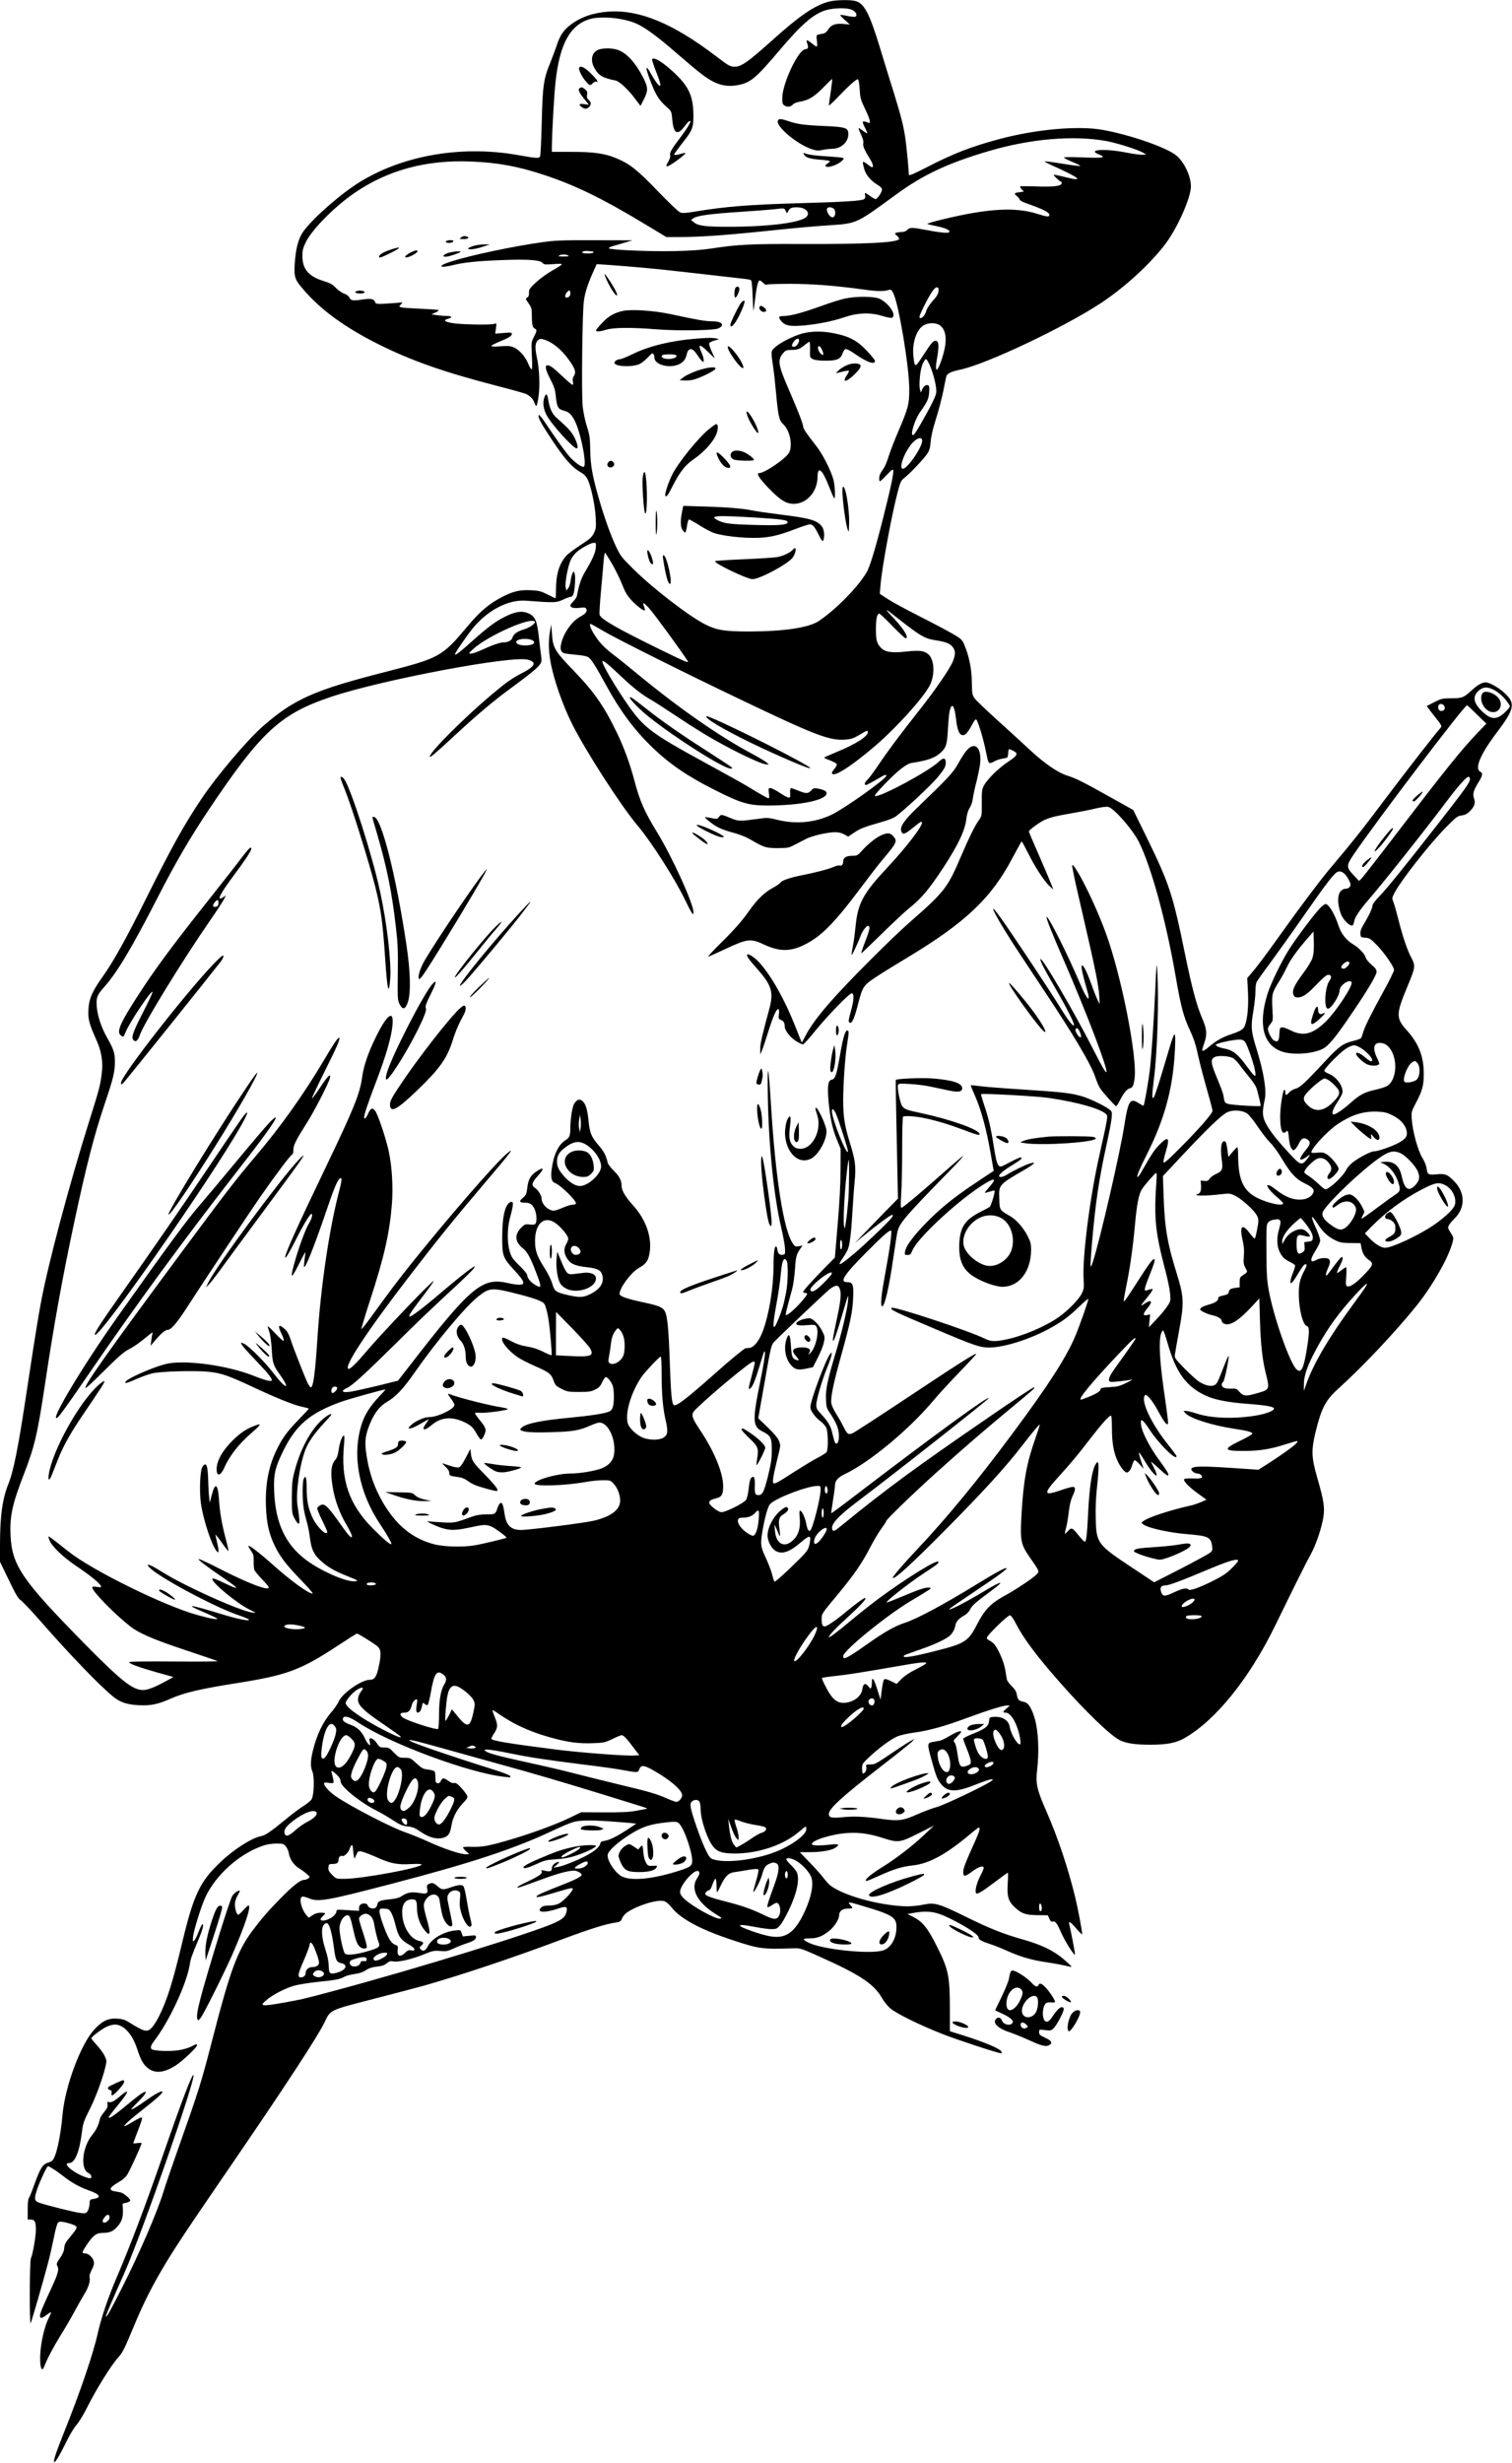 <?xml version="1.0" standalone="no"?>
<!DOCTYPE svg PUBLIC "-//W3C//DTD SVG 20010904//EN"
 "http://www.w3.org/TR/2001/REC-SVG-20010904/DTD/svg10.dtd">
<svg version="1.0" xmlns="http://www.w3.org/2000/svg"
 width="1474pt" height="2400pt" viewBox="0 0 1474 2400"
 preserveAspectRatio="xMidYMid meet">

<g transform="translate(0,2400) scale(0.1,-0.1)"
fill="#000000" stroke="none">
<path d="M8080 23984 c-137 -36 -283 -135 -551 -376 -238 -213 -302 -258 -367
-258 -44 0 -57 7 -192 110 -411 312 -738 447 -1035 427 -151 -11 -269 -51
-372 -128 -66 -49 -104 -105 -133 -194 -12 -38 -43 -119 -67 -180 -64 -155
-73 -221 -82 -580 -4 -170 -11 -318 -16 -329 -9 -21 -31 -20 -217 13 -570 101
-1167 -11 -1593 -297 -202 -136 -463 -377 -517 -478 -37 -69 -57 -158 -65
-289 -7 -130 0 -149 94 -257 166 -192 401 -362 721 -522 326 -163 640 -273
1174 -411 136 -35 258 -69 270 -76 39 -20 67 -50 79 -86 6 -18 14 -31 19 -28
4 3 14 44 20 92 15 101 8 273 -15 373 -21 95 -19 146 6 171 15 15 28 19 47 14
89 -21 185 -98 262 -208 58 -81 68 -116 45 -151 -12 -17 -15 -35 -10 -56 4
-18 3 -30 -4 -30 -5 0 -47 35 -93 78 -95 90 -125 112 -150 112 -30 0 -21 -43
28 -137 38 -74 46 -101 53 -168 10 -102 21 -121 74 -136 50 -13 71 -30 102
-84 64 -110 134 -465 93 -465 -23 0 -79 40 -130 93 -27 29 -103 132 -169 229
-120 179 -139 202 -139 173 0 -26 37 -92 143 -250 114 -170 186 -251 262 -294
39 -22 58 -41 74 -74 33 -68 72 -250 78 -369 5 -97 4 -110 -17 -153 -20 -40
-38 -57 -134 -119 -61 -40 -124 -87 -139 -106 -68 -80 -97 -180 -97 -332 0
-43 -2 -78 -5 -78 -3 0 -38 17 -78 37 -64 32 -82 37 -163 41 -103 5 -168 -10
-268 -60 -136 -69 -224 -143 -353 -297 -244 -291 -268 -304 -803 -441 -685
-175 -883 -263 -1184 -525 -152 -132 -450 -483 -602 -710 -171 -255 -290 -469
-544 -980 -190 -383 -317 -610 -420 -754 -102 -143 -133 -215 -138 -321 -5
-94 7 -137 82 -305 47 -108 62 -207 47 -323 -14 -112 -26 -156 -121 -457 -196
-622 -408 -1417 -474 -1785 -19 -102 -50 -291 -70 -420 -20 -129 -56 -368 -81
-530 -67 -443 -117 -689 -160 -793 -61 -149 -85 -316 -85 -604 l0 -163 86
-178 c67 -140 92 -182 115 -196 16 -10 107 -105 201 -213 286 -326 569 -620
700 -726 69 -57 136 -79 253 -85 116 -5 182 8 306 63 136 60 295 97 658 154
477 76 613 126 970 361 100 66 186 120 190 120 15 0 176 -101 204 -127 33 -33
35 -78 8 -200 -20 -94 -40 -123 -85 -123 -84 -1 -270 -131 -306 -215 -10 -23
-41 -67 -69 -100 -82 -93 -144 -223 -181 -377 -24 -101 -25 -153 -4 -204 20
-48 16 -223 -7 -266 -8 -15 -42 -44 -76 -65 -34 -21 -118 -83 -185 -139 -145
-119 -191 -150 -238 -159 -90 -19 -264 -130 -393 -254 -200 -190 -259 -316
-372 -787 -92 -385 -147 -560 -228 -720 -19 -38 -49 -84 -65 -102 -48 -51 -71
-45 -229 53 -37 23 -63 30 -114 33 -86 5 -145 -24 -223 -110 -130 -143 -282
-553 -306 -823 -20 -227 -64 -422 -102 -452 -7 -6 -24 -14 -38 -18 -55 -16
-78 -54 -140 -227 -22 -62 -45 -117 -50 -122 -6 -6 -10 -54 -10 -108 l0 -98
30 0 c38 0 50 -23 50 -99 0 -65 -32 -248 -49 -280 -13 -24 -15 -654 -2 -631 9
16 121 403 171 593 17 65 42 175 56 245 13 69 31 133 39 141 13 13 24 13 70 4
30 -7 67 -18 82 -25 46 -22 47 -20 -61 -152 -19 -24 -29 -49 -30 -75 -2 -28
-14 -57 -41 -96 -34 -50 -37 -58 -25 -79 17 -34 7 -72 -62 -221 -89 -191 -107
-238 -108 -262 0 -31 17 -28 64 7 22 17 41 28 43 26 3 -2 -7 -27 -21 -54 -51
-101 -90 -294 -84 -421 3 -80 20 -103 39 -54 31 80 88 188 158 301 44 70 106
177 138 237 33 61 74 133 91 161 43 68 64 132 56 167 -4 20 2 42 21 78 19 36
24 59 20 79 -9 40 -52 80 -86 80 -35 0 -32 11 22 91 59 87 90 109 155 109 64
0 100 16 141 64 40 45 55 92 51 163 l-3 58 37 9 c21 5 38 15 38 22 0 17 -66
73 -93 78 -12 3 -39 8 -59 11 -61 10 -51 37 32 85 50 29 76 52 94 83 30 50
136 284 136 299 0 6 -15 7 -40 3 -22 -4 -40 -4 -40 -1 0 4 16 48 36 99 46 118
54 146 45 152 -5 2 -41 -16 -82 -40 -41 -25 -78 -45 -83 -45 -19 0 51 64 174
160 142 111 208 172 192 178 -16 5 -77 -29 -164 -91 -80 -58 -138 -92 -138
-81 0 3 32 37 70 75 75 74 93 112 43 85 -16 -8 -66 -46 -113 -85 -172 -142
-220 -176 -220 -153 0 4 36 52 81 106 84 104 104 134 95 143 -3 3 -29 -15 -58
-39 -65 -56 -93 -71 -117 -63 -15 4 -17 0 -13 -25 3 -23 -4 -38 -32 -72 -20
-23 -39 -54 -42 -68 -12 -58 -36 -108 -73 -153 -98 -118 -121 -331 -41 -372
19 -10 30 -23 30 -36 0 -18 -4 -20 -27 -15 -118 29 -270 146 -190 146 58 0
102 107 127 311 9 73 18 101 68 200 62 121 128 298 157 416 17 71 17 72 -5
118 -12 26 -47 73 -76 105 -30 32 -54 62 -54 66 0 14 105 93 152 114 24 11 59
20 78 20 85 0 169 -91 216 -234 34 -103 55 -144 91 -178 75 -71 173 -64 300
23 63 44 193 168 193 185 0 18 0 18 -57 -11 -28 -14 -82 -30 -128 -36 -77 -11
-212 -7 -248 7 -25 9 -21 36 13 80 149 193 319 558 350 749 9 58 18 83 94 265
34 82 46 137 27 126 -5 -4 -21 -37 -36 -75 -14 -38 -33 -75 -42 -83 -15 -12
-16 -8 -10 43 8 65 77 286 117 375 100 221 336 432 570 509 31 11 84 19 124
19 62 0 71 -2 91 -26 13 -15 26 -44 30 -65 10 -62 46 -115 100 -150 28 -17 63
-43 79 -58 29 -26 29 -28 11 -41 -10 -8 -28 -14 -40 -14 -37 0 -108 -56 -228
-178 -125 -127 -192 -205 -280 -323 -143 -194 -214 -387 -376 -1014 -124 -480
-129 -497 -374 -1190 -46 -132 -97 -280 -112 -330 -59 -196 -240 -616 -411
-951 -103 -204 -144 -277 -151 -270 -5 5 51 136 180 426 169 379 700 1900 673
1928 -13 12 -118 -263 -291 -763 -179 -516 -320 -889 -458 -1211 -83 -194
-149 -388 -183 -539 -44 -200 -170 -571 -332 -975 -77 -193 -105 -277 -93
-284 10 -6 57 73 123 208 29 60 72 130 94 155 23 25 69 101 102 167 91 182
234 412 307 493 41 46 56 75 150 301 145 350 292 609 619 1087 89 131 260 382
381 558 491 718 791 1178 856 1311 64 131 40 120 485 235 214 55 436 114 494
130 383 110 854 268 1325 444 298 111 438 155 548 171 30 4 40 11 51 38 8 18
27 43 44 55 99 70 300 133 365 114 20 -5 48 -29 75 -63 89 -111 284 -215 587
-315 265 -88 294 -92 600 -82 67 2 76 -1 235 -72 415 -185 548 -273 630 -415
17 -31 52 -74 78 -97 58 -51 287 -164 512 -252 145 -57 541 -187 570 -187 7 0
8 6 1 19 -14 26 -165 90 -348 148 l-153 48 0 212 c0 322 -13 389 -123 608 -93
187 -141 246 -236 295 l-55 27 65 12 c153 26 227 11 408 -85 136 -72 221 -132
221 -155 0 -22 29 -38 125 -69 39 -13 104 -39 145 -58 128 -58 239 -92 380
-113 74 -11 161 -27 194 -35 32 -8 60 -13 62 -11 3 2 -30 34 -73 71 -100 86
-218 143 -401 195 -197 56 -322 106 -568 227 -241 119 -293 134 -384 116 -102
-21 -181 -25 -289 -13 -252 27 -518 109 -633 194 -16 12 -48 46 -71 77 -22 30
-84 99 -136 152 l-94 98 99 0 c111 0 208 17 248 43 47 31 33 40 -46 31 -117
-13 -183 -11 -183 5 0 38 201 99 352 108 111 7 214 -8 343 -50 147 -47 165
-44 343 46 l152 76 -95 -90 c-108 -103 -275 -232 -400 -309 -129 -80 -198
-140 -160 -140 6 0 59 22 118 49 146 66 225 90 325 101 165 17 333 109 576
315 36 30 68 55 73 55 16 0 7 -37 -28 -115 -101 -224 -124 -283 -124 -317 0
-51 17 -49 92 7 59 44 108 58 108 31 0 -7 -15 -43 -34 -79 -34 -65 -54 -146
-41 -166 9 -16 54 10 187 110 64 49 120 89 123 89 3 0 3 -47 -1 -105 -8 -128
5 -173 72 -235 65 -60 102 -72 219 -74 l100 -1 15 -33 c10 -25 19 -32 33 -28
25 6 42 -16 80 -104 40 -91 137 -244 137 -215 0 19 -41 231 -55 288 -11 43 8
32 69 -39 31 -36 56 -60 56 -53 0 31 -43 257 -69 364 -72 290 -166 572 -282
838 -91 207 -104 266 -88 401 25 225 6 448 -47 566 -31 69 -48 87 -88 96 -44
9 -55 21 -63 68 -5 30 -17 52 -49 83 -24 23 -45 52 -48 65 -2 13 -10 55 -16
95 -12 72 -59 185 -101 242 -12 16 -35 35 -50 42 -16 6 -29 18 -29 27 0 24
206 224 227 220 11 -2 34 -35 59 -85 72 -140 199 -310 426 -568 250 -284 491
-516 583 -563 65 -32 151 -45 300 -45 162 0 250 18 332 64 305 175 630 578
883 1094 207 425 305 620 344 690 53 93 109 258 127 368 15 98 5 162 -58 381
-58 200 -61 271 -19 446 61 246 97 315 237 440 229 207 550 548 753 801 156
196 310 468 347 614 11 43 10 47 -19 92 -28 43 -29 49 -17 72 7 14 30 42 50
61 111 104 112 255 2 368 -64 66 -88 76 -172 68 -83 -8 -89 -3 -98 61 -3 23
-21 68 -41 100 -43 69 -94 255 -103 373 -5 75 -5 75 42 165 60 113 75 167 75
280 0 169 -49 295 -165 424 -108 119 -107 158 6 428 78 188 80 200 36 283 -39
74 -82 200 -127 379 -17 67 -37 139 -46 160 -15 37 -14 41 7 83 64 125 338
475 507 647 97 99 111 109 151 114 31 4 53 15 77 38 47 46 60 82 45 125 -16
45 -8 77 39 155 45 72 49 94 20 109 -57 30 2 170 161 380 177 234 186 288 70
392 -57 51 -142 98 -178 98 -34 0 -81 -26 -133 -75 -81 -74 -92 -79 -199 -80
-90 -1 -100 -3 -169 -38 l-73 -38 20 -27 c10 -15 44 -58 75 -97 47 -59 53 -72
42 -85 -70 -81 -311 -391 -533 -685 -242 -322 -319 -419 -551 -694 -93 -111
-277 -355 -467 -621 -173 -242 -245 -337 -303 -403 l-33 -39 7 -136 c7 -142
-5 -266 -31 -329 -15 -35 -41 -51 -135 -83 -81 -27 -140 -60 -207 -116 -49
-42 -73 -54 -73 -36 0 5 9 35 20 67 30 87 26 133 -21 243 -54 127 -98 292
-165 617 -121 592 -155 693 -376 1146 l-130 265 -216 121 c-268 150 -343 188
-426 214 -91 27 -225 120 -365 250 -64 60 -206 190 -316 289 -110 99 -211 196
-225 216 -22 33 -24 47 -26 158 -1 129 -27 254 -74 365 -21 48 -30 56 -114
105 -50 29 -195 106 -322 170 -128 65 -267 140 -309 168 l-78 51 7 85 c14 170
107 676 166 902 27 102 34 118 62 139 50 37 194 188 226 237 23 34 30 58 35
121 4 51 22 128 52 222 25 79 57 201 71 270 13 69 27 134 30 144 9 28 43 45
141 66 257 56 1008 412 1365 647 234 154 485 385 631 579 117 156 247 450 247
558 0 97 -62 232 -138 298 -90 79 -454 206 -727 254 -238 42 -650 4 -1005 -91
-272 -73 -452 -143 -697 -270 -145 -74 -183 -90 -183 -76 0 36 -20 251 -31
332 -16 125 -42 229 -113 459 -36 113 -97 312 -136 441 -104 341 -154 436
-240 460 -51 14 -196 11 -260 -6z m230 -82 c37 -18 52 -55 27 -65 -8 -3 -43 1
-78 8 -35 8 -66 11 -68 9 -3 -2 17 -24 45 -49 l49 -44 -66 6 c-77 7 -121 -11
-147 -58 -10 -16 -28 -32 -42 -35 -14 -3 -36 -7 -49 -10 -23 -5 -23 -8 -17
-65 6 -67 7 -66 -57 -16 -43 34 -52 32 -37 -8 13 -35 7 -55 -19 -55 -66 0
-222 -328 -225 -473 -1 -47 3 -61 18 -73 28 -20 65 -17 84 6 11 13 37 24 76
30 78 13 137 49 227 142 42 43 78 78 81 78 3 0 -3 -55 -13 -122 -10 -68 -19
-128 -19 -135 0 -6 37 27 83 75 112 117 186 184 200 179 8 -2 14 -39 18 -98 5
-86 10 -103 52 -190 47 -95 59 -146 35 -136 -67 25 -70 20 -33 -53 14 -28 22
-50 19 -50 -4 0 -21 10 -38 23 -54 41 -56 39 -25 -28 21 -44 29 -73 25 -90 -7
-26 11 -67 64 -152 29 -46 39 -83 21 -83 -4 0 -26 14 -47 31 -21 17 -40 26
-42 20 -2 -6 4 -36 13 -68 18 -61 66 -117 136 -158 18 -11 35 -28 37 -38 5
-22 -43 -97 -62 -97 -7 0 -32 14 -54 30 -50 36 -56 37 -48 6 4 -15 0 -28 -9
-36 -21 -17 -184 -28 -620 -40 -500 -14 -725 -32 -1024 -81 -100 -17 -129 -18
-152 -8 -16 6 -113 99 -216 206 -200 208 -273 266 -405 321 -112 47 -220 62
-439 62 l-189 0 0 44 c0 120 22 517 36 639 40 369 142 554 334 611 105 31 314
13 442 -39 87 -35 215 -128 413 -301 219 -189 282 -238 359 -275 74 -35 143
-44 226 -29 125 23 176 64 405 335 220 260 337 361 457 396 85 24 212 25 258
1z m2473 -1276 c101 -19 293 -78 352 -110 l40 -21 -34 -3 c-19 -2 -96 8 -171
23 -204 39 -374 27 -260 -19 80 -32 50 -38 -152 -30 -129 5 -189 4 -185 -3 4
-6 43 -25 88 -44 44 -18 76 -35 70 -37 -6 -2 -85 8 -177 23 -91 15 -168 25
-170 22 -2 -2 28 -19 68 -37 281 -126 324 -164 132 -116 -59 15 -109 25 -111
22 -6 -5 58 -65 70 -66 4 0 7 -7 7 -15 0 -28 -76 -38 -241 -32 -87 3 -160 3
-163 0 -3 -4 3 -16 14 -28 l21 -22 -41 -6 c-54 -7 -58 -13 -27 -38 15 -11 27
-26 27 -34 0 -7 28 -23 63 -35 171 -61 227 -89 227 -115 0 -21 -22 -19 -114
10 -217 70 -487 54 -931 -54 -88 -21 -153 -41 -145 -44 8 -3 51 -13 95 -22 85
-18 130 -39 119 -57 -8 -13 -91 -5 -232 22 -129 25 -154 25 -177 0 -11 -13
-31 -20 -54 -21 -20 0 -44 -4 -54 -7 -16 -7 -16 -10 8 -30 14 -12 23 -27 20
-32 -22 -35 -326 -50 -965 -48 -476 2 -616 -5 -865 -44 -88 -13 -203 -22 -355
-25 -231 -6 -628 11 -644 27 -5 5 16 16 50 25 33 9 86 25 119 35 l60 18 -368
1 c-320 1 -386 -2 -514 -20 -276 -38 -696 -127 -880 -186 -147 -46 -127 -72
25 -34 96 24 243 39 482 47 234 9 355 0 378 -27 15 -18 25 -19 106 -13 65 5
87 4 82 -4 -4 -7 -46 -33 -93 -59 -47 -27 -118 -78 -157 -114 -63 -59 -70 -69
-69 -103 1 -26 -4 -39 -18 -46 -17 -10 -16 -13 14 -56 29 -42 32 -52 32 -127
1 -87 8 -112 31 -121 20 -8 18 -24 -12 -81 -25 -49 -25 -53 -19 -182 5 -86 4
-133 -3 -133 -5 0 -20 25 -32 55 -29 71 -89 138 -142 160 -35 14 -60 16 -131
10 -55 -4 -87 -3 -87 3 0 6 35 24 78 42 95 39 122 56 122 76 0 14 -11 15 -81
9 l-81 -7 7 52 c7 52 7 52 -16 44 -35 -13 -332 -7 -414 8 -74 14 -86 27 -36
42 46 13 38 26 -16 27 -27 0 -70 4 -98 8 l-50 8 39 17 c21 9 35 20 32 24 -4 3
-82 9 -175 13 -92 4 -178 10 -190 14 -22 7 -22 7 -4 27 l18 21 -100 -8 c-154
-11 -162 -10 -170 15 -9 28 -42 33 -129 20 -87 -13 -107 -9 -121 22 -6 14 -26
28 -49 36 -21 7 -57 32 -80 55 -34 36 -56 48 -126 70 -143 45 -202 116 -202
243 0 54 5 77 35 137 61 124 283 347 475 478 324 222 700 323 1132 305 260
-10 462 -47 715 -131 299 -99 564 -227 957 -464 l234 -141 124 0 c222 0 476
19 966 71 154 16 375 36 492 43 278 19 265 13 656 299 264 194 510 309 913
427 404 118 818 153 1136 96z m-2943 -661 c37 -19 47 -50 24 -76 -53 -59 -365
-99 -765 -99 -225 0 -295 9 -336 45 l-27 22 27 18 c37 24 168 42 450 60 133 9
280 20 327 25 112 13 105 14 120 -17 9 -20 14 -24 18 -13 2 8 11 23 20 33 19
22 101 23 142 2z m293 -5 c17 -24 11 -69 -11 -77 -29 -12 -78 68 -55 90 13 14
52 6 66 -13z m-2362 -410 c11 0 17 -4 14 -10 -8 -13 -102 -13 -110 -1 -6 10
40 20 63 14 8 -1 23 -3 33 -3z m-231 -40 c11 -7 -3 -10 -45 -10 -42 0 -56 3
-45 10 8 5 29 10 45 10 17 0 37 -5 45 -10z m740 -120 c124 -11 380 -39 570
-61 190 -22 370 -42 402 -46 31 -3 61 -9 68 -13 8 -5 14 -56 17 -154 3 -80 7
-145 9 -144 1 2 7 48 14 103 13 115 28 183 42 191 6 4 21 -6 35 -20 18 -20 30
-25 42 -19 9 4 113 7 231 7 218 -1 435 -18 705 -55 139 -20 197 -20 252 -4 18
6 25 0 41 -32 53 -103 155 -714 156 -933 1 -148 -10 -188 -108 -417 -35 -82
-76 -187 -91 -234 -14 -48 -36 -101 -48 -119 -12 -18 -28 -43 -34 -54 -14 -24
-17 -76 -4 -76 4 0 34 28 67 63 44 47 59 58 62 45 6 -29 -26 -179 -98 -463
-75 -298 -131 -482 -163 -535 -88 -147 -302 -364 -468 -474 -96 -63 -338 -99
-669 -100 -248 0 -322 12 -435 69 -160 81 -513 353 -701 540 -112 110 -126
128 -167 215 -54 114 -112 277 -166 461 -66 229 -84 329 -87 480 -2 120 -5
146 -32 231 -18 56 -35 138 -42 199 -12 123 -4 889 11 1017 10 87 39 176 94
297 l32 71 119 -8 c65 -4 220 -17 344 -28z m2870 -216 c0 -34 -14 -59 -66
-117 -24 -27 -48 -65 -53 -84 -11 -40 -37 -73 -58 -73 -18 0 -11 23 34 115 62
123 103 185 124 185 14 0 19 -7 19 -26z m-3590 -33 c0 -26 -14 -41 -41 -41
-15 0 -10 32 8 52 23 26 33 22 33 -11z m3609 -316 c60 -51 66 -156 17 -310
-47 -150 -78 -157 -52 -12 21 114 19 170 -7 175 -27 5 -44 -13 -125 -138 -84
-129 -85 -129 -98 -6 -13 130 34 263 107 299 53 26 121 22 158 -8z m-106 -382
c38 -85 70 -219 64 -269 -3 -28 -33 -94 -92 -200 -97 -175 -122 -214 -136
-214 -28 0 21 155 71 225 69 95 84 128 88 192 4 51 1 64 -12 69 -20 8 -45 -12
-58 -46 l-11 -25 -9 30 c-9 33 -2 147 14 210 11 44 34 85 47 85 4 0 20 -26 34
-57z m-73 -738 c0 -68 -154 -286 -192 -273 -32 12 8 132 74 224 51 71 118 99
118 49z m-3182 -1045 c-5 -51 -32 -111 -106 -235 -36 -61 -56 -119 -78 -232
-2 -13 -18 -36 -34 -53 -17 -17 -30 -34 -30 -39 0 -22 30 -31 88 -25 53 6 62
4 68 -11 10 -26 -7 -47 -65 -78 -77 -43 -158 -158 -181 -262 -11 -50 -3 -78
27 -90 10 -4 63 -11 118 -16 71 -6 107 -14 125 -27 27 -20 72 -92 170 -272
134 -246 277 -438 451 -605 166 -160 340 -279 600 -410 262 -133 336 -155 524
-155 310 0 564 51 573 116 3 23 -24 38 -90 50 -32 5 -41 2 -61 -20 -30 -32
-48 -32 -125 -1 -34 14 -66 25 -72 25 -5 0 -9 -21 -7 -47 2 -43 0 -48 -18 -45
-11 2 -50 23 -87 48 -36 24 -76 44 -87 44 -20 0 -21 -4 -15 -50 4 -27 3 -50
-2 -50 -11 0 -78 38 -199 112 -49 30 -241 137 -425 237 -513 280 -591 338
-740 549 -131 186 -271 425 -257 439 9 9 58 -31 189 -155 117 -110 198 -173
293 -227 28 -16 129 -81 225 -145 208 -138 337 -217 489 -298 165 -89 347
-173 389 -179 l37 -5 -20 20 c-11 11 -80 52 -152 91 -309 165 -695 433 -1088
756 -93 77 -206 168 -250 201 -91 69 -141 121 -190 198 -35 55 -54 106 -38
106 4 0 62 -32 128 -71 130 -77 797 -410 1340 -669 721 -345 862 -399 1015
-388 58 5 80 12 139 47 78 46 81 47 81 25 0 -41 -118 -116 -305 -193 -63 -26
-117 -50 -120 -53 -3 -3 22 -16 56 -28 33 -13 63 -29 66 -36 3 -8 -7 -28 -21
-45 -14 -17 -26 -34 -26 -39 0 -58 173 49 417 257 202 172 460 456 532 584 58
104 53 260 -10 314 -42 34 -85 40 -219 25 -138 -15 -202 -5 -243 38 -39 41
-49 78 -48 183 0 98 11 149 33 149 6 0 64 -54 127 -120 64 -66 122 -120 129
-120 36 0 -11 82 -102 180 -113 121 -111 123 19 20 216 -170 267 -201 355
-216 120 -19 156 -32 184 -65 31 -37 33 -71 7 -140 -28 -72 -167 -275 -332
-484 -188 -238 -305 -395 -399 -535 -43 -63 -89 -126 -104 -139 -28 -26 -34
-51 -13 -51 6 0 50 23 97 50 88 52 100 57 100 40 0 -30 -405 -318 -534 -380
-160 -76 -343 -94 -521 -51 -95 23 -104 24 -195 11 -176 -24 -192 -24 -261 5
-97 40 -100 41 -120 14 -17 -23 -19 -23 -75 -11 -32 6 -59 10 -62 8 -2 -3 22
-25 54 -50 64 -50 119 -74 240 -106 44 -12 107 -37 140 -56 144 -84 160 -89
274 -89 100 0 109 2 170 34 36 18 86 44 113 58 58 29 203 62 276 63 36 0 65
-7 91 -21 l38 -22 62 41 c58 39 93 52 270 103 41 11 94 31 117 43 52 26 367
318 432 401 60 75 71 96 71 135 0 46 -25 49 -68 7 -96 -92 -567 -346 -621
-335 -11 3 20 40 94 117 129 133 211 198 263 206 161 25 228 49 285 103 51 48
60 77 68 227 4 77 12 159 18 183 21 78 46 46 60 -79 12 -100 27 -146 52 -159
27 -15 53 5 91 72 56 100 51 99 81 17 26 -72 54 -178 76 -289 17 -84 22 -89
71 -61 22 12 62 26 88 29 47 7 47 7 50 50 2 23 6 42 9 42 3 0 20 -7 39 -16 54
-26 45 -47 -49 -108 -94 -63 -204 -171 -236 -233 -19 -37 -21 -58 -20 -169 1
-125 0 -127 -29 -168 -39 -54 -96 -170 -167 -336 -138 -325 -163 -357 -515
-665 -69 -60 -240 -224 -380 -365 -366 -365 -549 -580 -627 -733 -19 -38 -36
-67 -37 -66 -2 2 -29 69 -60 149 -102 260 -232 493 -349 625 -44 50 -110 95
-122 83 -11 -11 13 -46 102 -146 136 -154 156 -223 113 -383 -68 -248 -90
-345 -89 -392 l0 -52 14 30 c8 17 37 102 64 190 51 160 83 231 101 220 5 -3 7
-26 3 -50 -5 -41 -4 -45 19 -54 27 -10 38 -29 38 -65 0 -37 50 -102 108 -140
31 -20 63 -35 71 -34 8 2 60 59 115 128 123 151 335 370 359 370 26 0 22 -67
-9 -178 -21 -73 -24 -96 -15 -105 22 -22 46 26 81 159 49 191 54 200 179 282
58 39 194 123 301 187 571 343 823 581 1030 974 47 88 87 161 90 161 3 0 29
-48 59 -107 68 -138 158 -277 212 -328 23 -22 40 -35 37 -30 -3 6 -18 42 -33
80 -15 39 -68 161 -116 272 -49 111 -89 205 -89 210 0 14 107 92 154 113 64
27 109 38 265 65 75 13 179 33 231 46 62 14 106 20 125 15 57 -14 236 -219
297 -340 120 -238 265 -767 359 -1311 50 -291 77 -394 139 -525 35 -74 57
-140 74 -220 23 -105 48 -203 120 -457 14 -51 26 -99 26 -109 0 -25 -125 -168
-309 -354 -124 -125 -166 -161 -169 -147 -2 10 9 58 24 107 41 136 23 154 -66
62 -49 -51 -74 -89 -174 -264 -15 -27 -31 -48 -36 -48 -14 0 18 77 96 232 173
346 253 650 269 1028 8 186 -3 176 -74 -68 -69 -234 -119 -394 -131 -412 -21
-34 -22 10 -1 173 35 275 50 797 32 1067 -5 82 -8 55 -19 -200 -14 -305 -35
-614 -53 -780 -11 -95 -53 -338 -61 -345 -2 -2 -25 10 -50 26 -81 53 -100 21
-138 -221 -41 -265 -234 -1102 -304 -1320 -30 -94 -31 -77 -11 172 32 378 68
627 141 957 25 113 48 232 51 266 5 58 4 63 -21 82 -49 39 -202 112 -277 132
-110 30 -181 38 -544 62 -181 11 -375 26 -430 33 -55 7 -101 12 -102 11 -2 -1
19 -53 47 -116 58 -135 108 -321 148 -552 l29 -167 -186 -124 c-214 -143 -343
-249 -488 -399 -115 -120 -182 -212 -190 -262 -5 -33 -4 -35 24 -35 26 0 32 6
47 43 42 110 403 451 657 620 144 95 177 95 94 0 -25 -28 -45 -54 -45 -57 0
-2 20 2 46 11 25 8 47 13 50 10 8 -8 -35 -150 -48 -159 -7 -5 -48 -27 -90 -48
-151 -77 -197 -147 -206 -304 -8 -164 31 -256 138 -325 82 -53 217 -101 283
-101 163 1 278 150 279 362 0 51 -6 77 -28 121 -41 85 -112 168 -174 204 -106
61 -105 59 -108 166 -6 143 -8 140 248 289 102 60 119 82 43 57 -45 -14 -161
-71 -215 -105 -39 -25 -78 -32 -78 -14 0 18 50 59 137 111 77 47 100 69 71 69
-12 0 -69 -28 -156 -74 -63 -34 -72 -19 -107 201 -28 174 -50 266 -95 397 -16
49 -28 91 -26 93 10 10 538 -19 656 -36 293 -43 523 -109 568 -164 13 -16 7
-50 -72 -402 -93 -414 -167 -1000 -152 -1206 5 -78 3 -90 -19 -136 -29 -58
-135 -166 -226 -230 -131 -91 -347 -183 -513 -217 -104 -22 -149 -20 -204 8
-144 73 -891 320 -910 301 -17 -17 17 -34 438 -212 372 -158 424 -175 516
-175 140 1 386 78 574 179 131 71 197 119 298 217 50 49 92 84 92 78 0 -20
-82 -253 -126 -359 -86 -207 -265 -485 -612 -951 -340 -458 -645 -828 -922
-1121 -147 -156 -254 -281 -246 -288 16 -16 180 133 502 458 380 383 599 624
757 829 99 128 169 212 173 207 2 -2 -17 -62 -42 -133 -85 -240 -116 -410
-135 -732 -15 -267 -10 -297 79 -427 101 -146 98 -138 60 -175 -44 -41 -203
-146 -313 -206 -123 -67 -188 -134 -254 -263 -92 -179 -118 -196 -415 -271
-204 -52 -306 -69 -306 -52 0 11 -5 9 165 69 131 45 242 97 281 130 30 26 51
62 58 105 7 38 35 67 94 100 17 9 40 34 50 55 20 39 57 71 209 183 142 105 99
98 -85 -14 -167 -101 -342 -190 -327 -166 3 5 101 73 218 151 258 172 353 242
339 247 -16 5 -101 -41 -292 -158 -319 -196 -582 -337 -700 -375 -92 -29 -206
-94 -359 -203 -141 -100 -209 -142 -231 -142 -5 0 -10 9 -10 21 0 52 422 396
660 538 47 27 112 67 145 88 57 35 58 38 32 41 -35 4 -96 -16 -271 -90 -77
-32 -141 -57 -142 -55 -11 11 207 182 356 281 142 93 153 102 148 116 -9 28
-320 -165 -581 -358 -73 -54 -193 -149 -267 -211 -138 -116 -220 -177 -220
-165 0 16 68 89 182 192 124 113 185 179 174 189 -7 7 -88 -51 -191 -137 -98
-82 -184 -140 -206 -140 -21 0 -29 20 -29 74 0 50 0 49 162 244 157 190 231
297 312 454 35 67 84 150 110 184 25 34 46 67 46 72 0 14 271 276 490 473 257
231 463 409 695 601 253 209 273 227 254 228 -9 0 -206 -130 -438 -290 -732
-503 -991 -693 -1434 -1054 -73 -60 -84 -65 -93 -41 -18 47 53 127 241 269
359 270 1285 1000 1285 1012 0 26 -531 -361 -1249 -909 -156 -120 -285 -216
-287 -214 -2 1 6 57 16 122 11 66 20 134 20 151 0 43 31 78 97 109 239 114
619 428 857 710 55 66 175 196 264 288 90 93 162 171 159 173 -9 9 -179 -99
-677 -430 -272 -181 -510 -335 -528 -343 -43 -18 -53 -10 -93 71 -17 34 -48
88 -69 121 -21 33 -41 76 -45 96 -10 54 17 188 94 464 92 333 112 428 118 565
6 133 -3 155 -58 155 -79 0 -34 69 196 300 154 155 220 213 232 201 10 -10
-12 -174 -57 -416 -40 -214 -49 -320 -30 -320 25 0 68 185 110 480 17 117 35
231 40 251 23 86 82 153 549 631 52 54 93 99 90 102 -2 2 -83 -65 -179 -151
-238 -210 -408 -353 -422 -353 -8 0 -9 36 -2 138 5 75 9 273 9 439 0 166 4
305 8 310 13 12 113 6 203 -12 118 -24 244 -62 388 -116 129 -49 156 -56 156
-41 0 42 -279 142 -564 203 -148 32 -161 36 -189 67 -20 22 -53 182 -43 208 6
15 19 16 119 10 61 -3 153 -15 202 -26 50 -10 126 -27 170 -36 96 -21 135 -15
135 21 0 49 -91 79 -284 95 -106 8 -350 -1 -363 -14 -2 -2 2 -263 9 -580 l12
-577 -130 -132 c-71 -73 -165 -170 -209 -216 l-80 -84 75 62 c131 108 270 211
286 211 13 0 12 -5 -5 -29 -28 -39 -254 -255 -362 -346 -148 -124 -175 -135
-113 -45 20 29 42 67 49 84 19 44 34 165 45 366 6 96 15 230 22 298 14 146 7
204 -52 393 -46 151 -60 242 -60 392 0 156 18 423 37 542 20 131 20 137 5 142
-21 8 -43 -65 -73 -239 -33 -193 -47 -235 -81 -240 -36 -5 -44 -66 -30 -217
16 -164 36 -256 80 -366 l37 -90 -1 -210 c0 -136 -10 -323 -28 -530 l-27 -320
-108 -110 c-124 -127 -201 -213 -201 -226 0 -5 9 -9 20 -9 30 0 25 -13 -34
-82 -62 -72 -144 -143 -154 -133 -6 6 5 51 60 250 11 39 23 127 28 196 8 124
14 148 57 207 l16 24 -35 -7 c-32 -6 -38 -3 -57 24 -91 127 -171 634 -216
1371 -24 385 -35 415 -30 80 8 -490 58 -983 131 -1294 19 -81 36 -174 37 -205
2 -53 1 -56 -24 -59 -30 -4 -46 12 -51 51 -1 15 -7 29 -13 30 -15 3 -24 -66
-24 -191 -1 -210 -42 -462 -102 -628 -36 -99 -90 -167 -135 -170 -16 -1 -32
-3 -36 -3 -13 -2 -161 -124 -292 -241 -281 -250 -388 -332 -408 -312 -20 20
-27 103 -38 405 -11 328 -23 454 -46 503 -20 43 -60 60 -202 90 -170 36 -242
61 -242 85 0 58 112 209 186 251 67 38 90 65 103 129 34 155 -26 338 -157 482
-73 80 -112 145 -112 188 0 54 -21 96 -75 148 -30 30 -58 66 -61 80 -13 64
-38 113 -85 166 -71 81 -89 122 -100 228 -11 117 -26 171 -55 202 -28 31 -60
23 -87 -22 -18 -32 -36 -143 -37 -233 0 -78 -8 -97 -46 -121 -69 -42 -116
-140 -135 -278 -12 -83 -3 -127 28 -138 58 -20 221 -181 207 -204 -3 -5 -17
-9 -32 -9 -15 0 -54 -12 -87 -26 -33 -15 -72 -28 -86 -31 -54 -10 -129 57
-129 116 0 30 -33 84 -65 105 -37 24 -31 52 25 113 72 79 65 98 -16 43 -54
-38 -74 -75 -84 -159 -7 -56 -13 -69 -39 -91 -43 -35 -40 -50 10 -50 54 0 75
-13 99 -60 22 -43 27 -129 8 -148 -7 -7 -27 -9 -55 -5 -40 5 -47 3 -79 -28
-48 -46 -61 -95 -40 -141 9 -19 30 -45 46 -57 47 -34 78 -88 135 -238 58 -150
57 -164 -10 -123 -43 26 -75 66 -75 92 0 12 -30 49 -69 87 -38 36 -74 77 -81
91 -47 91 -53 257 -15 395 30 108 32 148 9 143 -56 -11 -88 -132 -88 -338 -1
-190 5 -207 122 -333 97 -105 107 -137 43 -137 -22 0 -70 7 -108 16 -253 59
-363 -34 -960 -806 l-113 -145 -192 -48 c-106 -25 -222 -51 -257 -57 -96 -17
-119 1 -45 36 52 25 171 134 454 413 239 237 350 343 648 619 67 63 127 123
134 135 11 21 11 21 -18 3 -51 -33 -154 -116 -314 -251 -85 -73 -184 -153
-219 -178 -118 -87 -111 -62 40 136 67 87 119 160 117 163 -11 10 -507 -509
-670 -702 -78 -93 -141 -154 -158 -154 -64 0 175 364 604 920 270 351 432 551
746 920 239 281 274 329 188 255 -113 -95 -572 -625 -925 -1065 -135 -169
-209 -267 -398 -528 -49 -68 -91 -119 -92 -115 -2 5 37 135 87 289 136 416
188 649 211 934 12 163 1 359 -31 509 -27 128 -108 368 -135 399 -27 32 -42
23 -70 -38 -18 -40 -35 -53 -35 -26 0 25 40 144 116 343 86 225 137 394 155
510 31 202 -37 171 -156 -72 -76 -154 -120 -282 -135 -395 -22 -159 -78 -298
-347 -860 -290 -603 -403 -855 -403 -893 0 -20 38 41 97 158 76 152 144 265
159 265 16 0 3 -48 -25 -94 -28 -45 -83 -190 -124 -326 -65 -218 -56 -237 29
-65 32 63 59 114 60 112 2 -2 -1 -34 -7 -71 -5 -38 -7 -71 -5 -73 14 -15 104
213 222 560 75 221 108 297 132 305 18 6 15 -24 -14 -134 -95 -366 -177 -922
-209 -1419 -22 -343 -41 -485 -65 -485 -5 0 -18 17 -29 38 -25 49 -143 349
-170 434 -16 48 -32 76 -57 98 -61 53 -70 34 -27 -54 15 -31 23 -59 19 -63 -5
-4 -41 28 -82 72 -41 44 -74 75 -74 69 0 -7 7 -31 16 -55 9 -25 19 -99 23
-169 8 -133 14 -154 76 -241 114 -160 64 -152 -59 9 -79 104 -234 260 -285
286 -64 33 -33 -10 129 -179 95 -99 140 -155 140 -175 0 -18 -57 -5 -173 41
-266 106 -689 162 -867 115 -141 -38 -379 -144 -388 -175 -6 -17 16 -10 122
36 44 19 107 41 140 49 83 20 412 29 547 16 126 -13 192 -36 424 -144 231
-109 417 -184 493 -198 34 -7 62 -15 62 -18 0 -3 -46 -53 -103 -111 -114 -118
-160 -183 -217 -304 -75 -160 -106 -335 -97 -547 7 -158 29 -258 86 -375 51
-106 111 -184 260 -338 68 -70 117 -127 109 -127 -41 0 -211 123 -388 281
-124 111 -230 193 -238 184 -3 -2 8 -23 24 -46 25 -37 29 -50 27 -107 -1 -36
3 -75 9 -86 6 -12 39 -51 74 -88 35 -36 64 -71 64 -78 0 -36 -194 37 -459 172
-117 60 -218 107 -224 105 -12 -4 67 -65 213 -165 129 -88 156 -109 150 -116
-3 -3 -47 15 -97 39 -109 52 -133 60 -133 46 0 -38 238 -234 355 -293 77 -38
78 -39 36 -33 -85 11 -371 130 -638 263 -133 67 -164 85 -297 166 -114 69
-113 34 1 -45 183 -126 598 -340 783 -404 58 -20 110 -41 115 -47 19 -20 -97
1 -235 43 -340 104 -407 114 -210 31 69 -30 130 -58 135 -64 15 -16 -60 -3
-190 33 -320 88 -1016 430 -1252 615 -171 135 -196 154 -200 150 -2 -2 2 -19
10 -38 26 -61 132 -163 260 -249 131 -88 222 -161 238 -191 10 -18 8 -19 -35
-13 -37 6 -46 4 -46 -7 0 -36 216 -257 370 -378 86 -67 230 -129 550 -235 162
-54 298 -100 302 -104 4 -3 -189 -5 -427 -3 -266 2 -435 0 -435 -6 0 -16 86
-47 263 -98 l168 -47 -73 -40 c-107 -59 -178 -87 -223 -87 -101 0 -212 87
-580 461 -599 609 -698 753 -712 1044 -9 187 16 305 127 591 107 274 135 394
211 899 83 557 171 1043 283 1565 119 557 193 844 296 1150 84 249 100 312
100 412 0 87 -11 121 -76 236 -56 98 -94 213 -101 305 -6 85 3 109 71 186 128
144 265 373 516 861 180 352 315 583 502 864 512 765 701 940 1198 1106 494
165 1758 404 1916 361 90 -24 73 -64 -58 -131 -98 -51 -148 -86 -288 -203
-278 -234 -610 -566 -610 -610 0 -15 54 31 235 198 216 201 379 339 540 457
194 143 266 201 293 236 22 28 24 38 18 85 -4 28 -14 110 -22 181 -18 166 -37
209 -100 238 -64 28 -127 20 -229 -31 -95 -47 -171 -104 -322 -239 -115 -104
-160 -138 -168 -130 -7 6 127 200 184 267 145 171 342 270 511 257 272 -21
296 -20 356 9 31 15 66 28 77 29 14 1 23 11 29 31 14 53 20 169 10 195 l-9 24
-12 -22 c-7 -12 -15 -45 -18 -73 -3 -28 -14 -60 -24 -72 l-17 -22 -7 28 c-11
40 22 214 50 272 13 28 41 63 61 79 54 43 135 86 163 86 22 0 23 -3 19 -50z
m161 -159 c33 -58 77 -147 97 -199 29 -74 48 -106 91 -153 53 -56 119 -106
129 -97 2 3 0 17 -6 32 -20 52 -9 50 45 -8 45 -48 315 -417 379 -518 15 -24
-20 -9 -256 106 -434 212 -589 301 -603 345 -3 11 3 120 15 242 11 123 23 257
26 297 4 41 10 70 14 65 4 -4 35 -55 69 -112z m-755 -560 c10 -16 -52 -59
-107 -75 -63 -18 -102 -46 -111 -79 -6 -27 -43 -47 -85 -47 -35 0 -112 -26
-215 -74 -43 -20 -90 -36 -105 -36 -25 1 -24 2 21 44 141 130 570 320 602 267z
m-14 -188 c24 -23 -13 -43 -81 -43 -57 0 -97 19 -84 41 19 29 136 31 165 2z
m9337 -464 c48 -18 102 -60 144 -112 21 -27 39 -54 39 -58 0 -18 -71 -87 -106
-104 -52 -24 -93 -13 -154 42 -96 87 -110 154 -44 213 37 32 72 38 121 19z
m-457 -170 c14 -26 -4 -51 -34 -47 -21 3 -32 28 -22 54 8 21 44 17 56 -7z
m319 -83 l91 -88 -89 -93 c-155 -162 -328 -378 -788 -980 -176 -231 -331 -429
-343 -440 l-22 -20 -54 58 c-71 76 -70 92 2 199 226 332 1085 1462 1106 1455
4 -1 48 -42 97 -91z m-69 -629 c0 -32 -46 -96 -308 -432 -351 -448 -500 -632
-574 -709 -40 -40 -68 -78 -68 -90 0 -26 -35 -100 -84 -181 -27 -45 -36 -69
-34 -95 3 -34 5 -35 47 -38 40 -3 52 -10 111 -70 75 -76 170 -213 170 -245 0
-11 -44 -102 -99 -201 -128 -234 -186 -350 -202 -406 -7 -25 -16 -50 -21 -57
-5 -6 -40 -19 -78 -28 -98 -24 -139 -54 -275 -201 -195 -210 -241 -252 -286
-264 -22 -6 -50 -22 -61 -36 -27 -31 -38 -31 -38 1 0 14 -4 25 -9 25 -15 0
-41 -168 -41 -260 0 -130 21 -185 58 -148 17 17 21 9 28 -71 5 -46 13 -80 25
-94 16 -21 18 -21 37 -4 10 10 27 35 37 57 21 47 47 58 80 36 34 -22 31 -47
-11 -97 -19 -23 -42 -55 -50 -71 -13 -25 -13 -28 2 -28 10 0 32 11 51 26 41
31 42 24 1 -27 -48 -59 -63 -54 -167 59 -127 137 -197 227 -233 299 -33 67
-34 109 -8 228 19 89 -10 268 -81 495 -52 166 -57 216 -30 370 11 69 21 155
20 191 -1 37 5 77 12 90 7 13 62 92 124 174 61 83 207 287 324 455 249 357
312 437 347 446 34 9 72 -20 102 -79 19 -36 22 -49 13 -66 -7 -12 -22 -21 -34
-21 -80 0 -104 -95 -60 -233 24 -77 114 -158 127 -114 3 6 7 24 10 38 7 34 64
117 136 199 131 150 554 682 770 970 105 140 186 230 206 230 8 0 14 -10 14
-23z m-2192 -2562 c23 -29 90 -225 99 -291 8 -62 -1 -56 -88 62 -82 112 -130
149 -210 165 -32 6 -67 17 -76 25 -17 12 -16 13 9 23 44 17 159 39 205 40 33
1 46 -4 61 -24z m1389 -37 c103 -95 99 -330 -6 -392 -17 -10 -70 -27 -118 -37
-99 -22 -149 -48 -236 -126 -67 -61 -143 -113 -164 -113 -26 0 -12 47 32 115
25 38 48 79 51 91 15 60 -55 160 -132 190 -24 9 -44 23 -44 30 0 21 143 167
205 210 34 23 67 37 85 37 60 0 201 -126 173 -154 -7 -7 -27 5 -63 35 -50 43
-90 59 -90 36 0 -20 67 -84 107 -102 43 -19 106 -17 118 3 3 4 -6 32 -21 60
-32 65 -36 116 -9 136 27 19 81 10 112 -19z m-1500 -124 c15 -11 44 -42 63
-69 19 -26 59 -77 88 -112 30 -35 60 -80 68 -99 12 -28 44 -161 44 -181 0 -9
-270 7 -312 18 -39 10 -40 11 -52 87 -3 19 -31 93 -62 167 -61 145 -65 181
-24 203 38 20 153 11 187 -14z m1787 -39 c37 -38 31 -144 -9 -171 -33 -22
-105 -31 -115 -14 -18 29 31 156 72 184 28 20 33 20 52 1z m-871 -166 c33 -17
98 -81 108 -106 12 -32 -2 -61 -57 -115 -90 -90 -175 -99 -246 -28 -53 53 -51
78 15 144 54 55 133 116 149 116 5 0 19 -5 31 -11z m-4794 -332 c31 -72 122
-358 118 -370 -13 -41 -157 319 -157 395 0 32 20 19 39 -25z m4003 6 c20 -12
63 -63 109 -132 42 -62 98 -134 125 -160 27 -27 78 -97 113 -157 81 -136 136
-196 216 -234 81 -39 102 -62 87 -95 -32 -70 -151 -87 -257 -36 -33 15 -82 47
-110 70 -27 22 -58 41 -68 41 -18 0 -18 -1 0 -31 10 -17 46 -55 80 -83 34 -28
62 -57 62 -63 2 -31 -149 1 -252 53 -138 70 -186 177 -187 417 0 42 -4 77 -8
77 -4 0 -26 -21 -47 -47 l-40 -48 -10 75 c-8 57 -14 76 -27 78 -31 6 -43 -63
-29 -167 15 -107 9 -124 -55 -152 -24 -11 -52 -31 -61 -45 -13 -21 -23 -25
-52 -22 l-36 3 3 -40 c4 -56 -5 -83 -29 -90 -63 -20 66 -22 218 -4 92 11 93
11 150 -17 33 -17 90 -61 134 -104 80 -79 94 -108 83 -172 -17 -99 -26 -138
-34 -138 -4 0 -26 25 -49 55 -74 98 -100 66 -65 -82 11 -48 14 -90 10 -143 -5
-65 -3 -81 15 -115 21 -39 21 -39 1 -55 -11 -8 -28 -20 -38 -26 -14 -9 -19
-23 -19 -60 l0 -49 -43 -6 c-46 -6 -58 -14 -64 -43 -2 -15 -16 -23 -53 -31
-38 -8 -50 -15 -49 -28 2 -23 -32 -45 -96 -62 -51 -14 -80 -30 -80 -46 0 -12
68 -45 110 -54 58 -12 100 -36 100 -56 0 -12 11 -24 27 -30 57 -21 140 32 270
172 l70 76 6 -216 c7 -229 23 -376 55 -506 41 -167 42 -166 -78 -201 -115 -33
-136 -32 -176 11 -29 33 -35 35 -86 32 -57 -2 -88 12 -88 41 0 8 7 20 15 26
13 10 61 243 52 253 -2 2 -23 -45 -46 -104 -63 -162 -68 -173 -98 -184 -34
-13 -88 1 -146 38 -22 14 -84 71 -139 126 -93 96 -99 104 -94 137 2 19 21 125
41 235 49 263 47 326 -19 540 -96 307 -122 460 -132 762 l-7 202 190 203 c239
255 377 388 434 417 53 27 139 24 191 -6z m1421 -21 c74 -37 122 -87 138 -145
15 -55 -4 -85 -76 -124 -66 -36 -202 -83 -240 -83 -30 0 -143 -58 -205 -106
-26 -20 -54 -51 -63 -69 -32 -68 -168 -195 -207 -195 -6 0 -37 24 -68 54 -31
29 -76 65 -100 80 -38 24 -41 29 -31 49 20 39 92 106 125 117 40 14 82 -5 113
-49 26 -37 26 -61 1 -94 -24 -30 -26 -57 -4 -57 23 0 94 74 94 98 0 28 -70
114 -115 142 -30 19 -46 22 -90 17 -29 -3 -56 -3 -59 0 -21 21 152 210 254
278 136 90 248 126 381 122 74 -3 96 -8 152 -35z m-7913 -127 l-7 -40 -7 38
c-5 20 -5 58 0 85 l7 47 8 -45 c3 -25 3 -63 -1 -85z m63 -166 c77 -51 137
-141 137 -207 0 -68 -109 -175 -192 -189 -46 -7 -101 22 -160 84 -58 63 -78
102 -78 153 0 53 20 90 69 129 91 72 149 80 224 30z m7933 -79 c53 -26 139
-117 165 -174 25 -57 17 -95 -29 -141 -61 -61 -101 -32 -126 89 -22 104 -77
151 -167 144 l-44 -4 35 -16 c66 -31 124 -110 149 -204 14 -52 8 -68 -34 -94
-19 -12 -100 -70 -181 -131 -80 -60 -148 -108 -151 -106 -2 2 4 18 14 36 18
30 18 31 -11 86 -34 65 -87 115 -122 115 -14 0 -39 -7 -55 -16 -42 -21 -109
-83 -109 -100 0 -20 10 -17 54 16 52 40 115 42 151 5 14 -13 25 -36 25 -50 0
-56 -59 -153 -114 -186 -36 -22 -70 -12 -141 41 -57 42 -80 78 -72 112 15 57
280 321 486 483 146 114 198 133 277 95z m-5385 -440 c-6 -74 -16 -173 -23
-220 -12 -81 -13 -83 -20 -45 -13 72 17 502 44 639 8 41 7 -265 -1 -374z
m3004 188 c-27 -379 -14 -509 84 -883 24 -88 45 -193 48 -232 6 -71 5 -75 -29
-125 -19 -29 -67 -87 -107 -128 l-71 -75 6 63 7 62 -32 -6 c-42 -9 -41 12 4
66 58 69 42 92 -29 44 -44 -30 -40 -20 19 51 23 28 48 61 55 74 11 22 11 23
-13 17 -14 -3 -32 -9 -41 -12 -26 -10 -20 23 28 141 49 124 61 165 47 165 -16
0 -55 -53 -160 -217 -112 -175 -129 -199 -136 -192 -2 3 9 69 25 147 36 173
64 371 85 602 18 195 36 288 66 339 22 37 130 160 141 161 4 0 5 -28 3 -62z
m2815 -58 c75 -38 119 -143 87 -206 -22 -42 -109 -121 -202 -184 -149 -101
-405 -220 -472 -220 -37 0 -94 34 -148 89 l-49 51 69 71 c138 140 314 269 491
360 126 65 161 71 224 39z m-4332 -319 c98 -50 145 -204 99 -323 -35 -91 -145
-159 -234 -143 -84 14 -193 102 -222 178 -29 75 7 177 86 247 80 70 183 86
271 41z m3096 -71 c47 -72 100 -118 176 -153 35 -16 67 -21 140 -21 l94 -1 8
-43 c9 -53 32 -93 69 -118 55 -37 49 -54 -59 -163 -71 -72 -124 -106 -149 -96
-13 5 -15 19 -9 95 4 52 3 90 -2 90 -5 0 -26 -14 -47 -30 -21 -17 -40 -28 -42
-26 -2 2 9 31 26 65 33 64 39 95 19 89 -11 -4 -34 -32 -127 -158 -31 -42 -34
-15 -6 48 35 77 25 102 -38 102 -23 -1 -53 -7 -67 -15 -72 -41 -75 -5 -10 96
23 36 40 74 40 91 0 15 -18 68 -40 117 -61 135 -51 148 24 31z m-128 18 c54
-70 76 -114 72 -146 -3 -23 -9 -28 -43 -32 l-40 -5 3 -42 c3 -35 0 -44 -22
-58 -42 -28 -56 -7 -56 80 0 91 8 99 78 81 62 -17 68 -5 22 39 -35 33 -71 35
-127 7 -43 -22 -73 -53 -96 -97 l-16 -30 -1 31 c0 41 48 111 118 174 31 28 59
50 62 50 3 0 24 -24 46 -52z m-247 29 c8 -10 5 -33 -10 -87 -25 -87 -22 -166
9 -226 24 -46 43 -65 99 -93 23 -11 44 -25 48 -31 3 -5 -6 -38 -20 -73 -29
-74 -34 -117 -10 -97 8 7 37 49 63 93 26 43 53 82 60 84 26 11 26 -9 -2 -59
-16 -27 -35 -73 -42 -102 -35 -133 9 -424 67 -439 25 -7 25 -63 -1 -223 -31
-194 -55 -240 -100 -199 -66 60 -225 512 -272 775 -17 95 -21 161 -22 376 -1
242 0 263 18 282 10 12 32 23 50 25 17 2 36 5 42 5 6 1 16 -4 23 -11z m-7056
-32 c55 -42 117 -120 117 -147 0 -10 -10 -36 -22 -56 -25 -45 -20 -91 15 -143
31 -47 77 -66 187 -78 106 -12 139 -29 152 -79 20 -75 -24 -140 -127 -188 -62
-29 -100 -30 -212 -4 -116 27 -128 37 -149 110 -10 35 -42 100 -75 152 -74
115 -94 172 -93 268 1 174 96 250 207 165z m2787 -205 c0 -21 -4 -42 -10 -45
-6 -4 -10 13 -10 45 0 32 4 49 10 45 6 -3 10 -24 10 -45z m-2569 -31 c30 -30
22 -63 -18 -67 -25 -2 -35 2 -48 22 -34 51 22 89 66 45z m2029 -128 c15 -29
12 -208 -6 -302 -20 -110 -40 -178 -76 -266 -53 -130 -62 -89 -24 119 27 145
41 245 51 353 11 106 30 141 55 96z m440 -121 c0 -15 -119 -137 -156 -160 -34
-22 -54 -20 -54 5 0 18 72 88 135 131 50 34 75 42 75 24z m5203 -130 c-9 -16
-60 -87 -111 -157 -242 -328 -397 -590 -468 -793 l-23 -65 0 55 c-1 95 34 195
133 375 102 186 211 336 374 513 94 102 129 128 95 72z m-5123 -30 c13 -49 3
-129 -40 -322 -16 -74 -30 -146 -30 -159 1 -24 1 -24 15 3 8 15 40 114 71 220
31 106 58 195 61 198 3 3 3 -23 -1 -58 -8 -80 -61 -303 -121 -502 -78 -259
-97 -353 -93 -445 3 -74 6 -87 39 -136 59 -89 81 -139 86 -199 9 -91 -27 -136
-47 -60 -5 22 -15 59 -21 83 -14 55 -42 100 -102 164 -44 47 -49 57 -49 95 1
50 59 248 107 363 18 44 36 96 40 115 6 31 5 33 -8 20 -40 -39 -197 -458 -197
-525 0 -32 47 -96 97 -134 25 -18 51 -48 59 -67 18 -43 19 -213 2 -236 -7 -9
-47 -34 -88 -55 -41 -21 -138 -80 -215 -129 -166 -108 -204 -129 -216 -117
-11 11 2 86 42 247 29 116 30 121 14 162 -11 29 -46 71 -110 133 l-93 90 63
356 c59 338 64 358 91 387 62 65 492 473 537 510 65 51 93 51 107 -2z m-3144
-40 c84 -21 178 -49 208 -63 52 -24 56 -28 70 -79 9 -29 20 -82 25 -118 15
-99 34 -330 28 -336 -3 -3 -29 7 -58 21 -73 38 -121 53 -198 66 -44 7 -91 24
-140 50 -45 25 -77 37 -82 32 -25 -25 51 -123 144 -187 29 -20 102 -58 164
-85 146 -64 166 -79 189 -143 17 -48 24 -55 78 -83 56 -28 67 -30 170 -30 96
0 117 3 158 23 38 19 51 33 69 73 13 27 28 49 35 49 20 0 63 -58 71 -98 10
-48 10 -137 0 -184 -6 -27 -16 -42 -36 -53 -37 -19 -178 -41 -386 -61 -271
-25 -420 -55 -466 -94 -20 -17 -22 -21 -9 -29 27 -18 120 -24 299 -18 206 6
265 16 373 63 56 25 87 34 107 29 82 -18 147 -176 127 -310 -10 -62 -52 -108
-124 -136 -68 -25 -211 -49 -302 -49 -126 0 -336 -59 -348 -97 -9 -31 299 -22
498 15 52 9 128 17 168 17 72 0 74 -1 107 -37 41 -45 69 -131 59 -184 -15 -79
-101 -137 -256 -174 -96 -22 -628 -90 -709 -90 -98 0 -144 45 -160 157 -13 91
-25 119 -44 103 -8 -6 -19 -28 -26 -48 -18 -58 -24 -61 -107 -60 -56 0 -94 -6
-137 -21 -173 -63 -173 -63 -290 -57 -60 3 -123 8 -140 11 -42 7 86 -54 150
-71 72 -20 128 -17 259 11 137 30 159 30 211 6 39 -18 149 -100 143 -107 -7
-6 -247 -64 -313 -74 -114 -19 -297 -14 -390 10 -208 53 -369 182 -498 401
-90 153 -144 311 -168 496 -15 111 -6 174 40 284 43 102 94 167 166 209 84 49
155 124 264 280 216 309 499 648 625 747 108 85 131 87 382 23z m708 -532 c38
-72 7 -83 -195 -73 l-139 7 0 212 1 211 157 -160 c86 -89 166 -177 176 -197z
m325 114 c14 -47 14 -126 1 -174 -17 -60 -99 -110 -136 -83 -15 11 -16 19 -6
71 6 32 14 86 18 119 6 61 23 105 53 138 15 18 16 18 38 -7 12 -14 27 -43 32
-64z m5306 -70 c80 -278 180 -414 367 -502 85 -40 214 -66 398 -80 190 -14
270 -28 270 -47 0 -21 -74 -50 -171 -67 -211 -36 -439 -29 -584 19 -43 14 -89
25 -103 25 l-25 0 23 -25 c46 -49 267 -119 475 -149 127 -19 177 -33 173 -49
-2 -7 -56 -38 -121 -69 -166 -81 -160 -98 36 -98 152 0 261 17 407 64 62 20
115 35 118 32 13 -14 -83 -87 -281 -216 l-99 -63 -268 18 c-274 18 -362 17
-383 -4 -15 -16 25 -51 58 -51 12 0 28 -7 35 -15 23 -28 1 -37 -83 -33 -54 2
-81 -1 -84 -9 -7 -18 54 -80 140 -141 l79 -57 -52 -23 c-29 -12 -71 -27 -94
-32 -211 -47 -422 -116 -472 -155 -19 -15 -19 -15 1 -30 46 -36 248 -81 430
-96 206 -17 230 -29 242 -118 5 -34 2 -44 -18 -61 -13 -12 -142 -82 -285 -156
l-262 -134 -211 140 c-344 228 -353 240 -359 481 -3 101 2 207 12 302 25 229
20 292 -18 218 -32 -60 -56 -224 -67 -446 -11 -233 -19 -300 -34 -299 -6 0
-31 27 -58 59 -64 80 -71 83 -107 43 -34 -37 -35 -36 -15 41 8 31 19 99 25
151 7 61 19 113 35 147 32 66 32 93 3 93 -12 0 -69 -16 -126 -36 -161 -55
-163 -30 -9 138 124 137 182 207 306 368 114 148 190 232 203 224 4 -3 8 -60
8 -127 0 -137 17 -232 55 -315 27 -59 70 -112 90 -112 20 0 43 33 54 78 7 23
17 42 24 42 6 0 28 -19 49 -42 l37 -43 -24 75 c-14 41 -24 79 -22 84 2 5 24
-27 50 -71 52 -89 111 -162 122 -151 4 4 -5 33 -21 65 -16 32 -31 62 -33 68
-2 5 31 -23 74 -63 77 -71 95 -82 95 -62 0 14 -20 45 -103 160 -82 113 -155
257 -163 323 -10 74 14 60 84 -47 91 -139 262 -307 262 -257 0 5 -40 59 -88
119 -159 200 -261 417 -222 472 9 13 17 8 48 -26 21 -23 58 -79 82 -125 49
-90 76 -129 91 -129 12 0 9 25 -38 355 -39 277 -47 463 -24 528 8 23 17 35 22
30 5 -5 25 -64 44 -131z m-315 52 c0 -6 -84 -127 -194 -279 -65 -89 -80 -130
-51 -141 13 -5 147 9 210 22 11 2 -14 -13 -55 -33 -64 -31 -87 -37 -162 -41
-60 -3 -88 -8 -88 -17 0 -21 -33 -43 -109 -75 -41 -16 -78 -30 -83 -30 -34 0
105 169 370 448 129 136 162 166 162 146z m-3660 -425 c-77 -377 -73 -433 27
-481 76 -37 88 -62 87 -181 0 -83 -7 -130 -37 -252 -39 -155 -54 -185 -93
-185 -33 0 -38 15 -35 96 2 76 -9 98 -36 71 -10 -9 -19 -47 -24 -101 -5 -50
-16 -97 -25 -111 -24 -36 -214 -130 -247 -121 -38 9 -112 69 -112 90 0 22 15
32 71 46 50 12 64 38 64 118 0 121 -81 324 -204 513 -116 176 -118 184 -48
250 161 155 517 449 544 449 23 0 23 6 -12 -130 -36 -136 -37 -148 -14 -129
23 19 49 84 91 224 19 66 38 125 42 130 20 31 6 -73 -39 -296z m-960 79 c1
-206 12 -331 40 -452 25 -107 20 -140 -23 -167 -40 -24 -125 -25 -190 -3 -66
22 -144 95 -158 147 -26 98 34 299 134 447 34 50 176 200 189 200 4 0 8 -78 8
-172z m-3163 -133 c5 -15 -36 -57 -48 -50 -13 9 -11 39 3 53 14 14 40 12 45
-3z m408 -86 c-89 -95 -140 -176 -170 -271 -95 -301 -27 -662 182 -974 66 -98
115 -185 108 -192 -9 -9 -82 53 -185 157 -229 233 -310 471 -276 814 5 55 5
87 -1 87 -17 0 -43 -71 -52 -144 -7 -45 -17 -76 -30 -90 -44 -47 -52 -129 -26
-278 21 -122 68 -249 131 -354 85 -142 68 -173 -24 -43 -159 225 -184 250
-227 231 -14 -7 -28 -19 -32 -27 -3 -9 17 -60 46 -118 28 -56 51 -108 51 -114
0 -49 -95 40 -139 128 -45 94 -61 168 -61 291 0 108 -11 142 -30 93 -13 -34
-13 -202 1 -285 5 -36 19 -93 29 -128 11 -35 25 -105 31 -155 14 -114 37 -164
105 -226 65 -60 130 -98 246 -145 126 -50 133 -55 76 -56 -93 0 -327 105 -467
210 -198 150 -295 357 -308 661 -7 173 7 234 92 407 123 247 258 361 555 469
70 26 407 120 439 123 2 0 -27 -32 -64 -71z m4305 -906 c0 -80 -78 -385 -102
-399 -16 -10 -27 9 -38 66 -11 60 -40 122 -58 128 -9 3 -11 -14 -6 -66 9 -96
-8 -163 -55 -212 -87 -92 -174 -54 -186 80 l-5 65 16 -35 c9 -19 20 -46 25
-59 15 -38 17 -21 8 49 -13 87 -5 117 37 142 43 25 59 52 40 67 -11 9 -23 4
-56 -21 -86 -66 -150 -197 -135 -276 9 -52 42 -106 75 -125 63 -38 137 -13
248 83 88 75 103 72 84 -16 -13 -65 -23 -76 -206 -252 -71 -68 -132 -120 -136
-115 -4 4 -15 38 -24 75 -10 36 -38 108 -62 160 -50 105 -53 133 -29 269 23
129 51 228 72 251 52 57 359 176 461 177 31 1 32 -1 32 -36z m68 -16 c-2 -12
-7 -22 -13 -22 -12 0 -19 41 -10 63 6 16 7 16 16 -1 6 -10 9 -28 7 -40z m-38
-212 c0 -25 -4 -45 -10 -45 -5 0 -10 20 -10 45 0 25 5 45 10 45 6 0 10 -20 10
-45z m-633 -52 c-6 -82 -21 -139 -42 -161 -10 -12 -17 -11 -43 2 -73 38 -129
108 -117 146 5 16 16 20 51 20 49 0 89 16 118 49 33 37 39 26 33 -56z m663
-106 c0 -19 -52 -98 -84 -127 -33 -30 -49 -15 -35 33 17 59 119 139 119 94z
m4010 -308 c0 -6 -29 -40 -64 -74 -51 -51 -89 -75 -197 -129 -133 -65 -214
-92 -225 -75 -11 18 -61 8 -133 -26 -95 -46 -116 -46 -131 0 -15 44 -1 65 42
65 34 0 147 42 438 164 192 80 270 101 270 75z m-8412 -218 c11 -7 10 -10 -3
-15 -25 -9 -73 -7 -79 3 -12 18 57 28 82 12z m7983 -170 c-19 -35 -121 -81
-121 -54 0 24 72 72 108 73 19 0 21 -3 13 -19z m73 -150 c9 -14 -42 -31 -94
-31 -48 0 -67 10 -55 30 8 12 142 13 149 1z m-8802 -92 c73 -15 79 -26 20 -34
-53 -7 -129 1 -153 16 -12 8 -12 10 1 19 20 13 67 13 132 -1z m5029 -95 c-51
-108 -178 -270 -197 -251 -16 16 74 171 165 285 59 74 75 57 32 -34z m1089
-272 c0 -5 -44 -31 -97 -58 -64 -32 -114 -65 -145 -96 l-47 -48 -55 27 c-42
20 -59 24 -67 16 -7 -7 -17 -54 -23 -105 l-12 -93 -32 103 c-33 104 -52 129
-52 68 0 -19 -3 -42 -6 -51 -6 -14 -10 -13 -29 11 -29 37 -51 27 -58 -28 -8
-59 -66 -112 -141 -128 -98 -20 -150 18 -225 169 -18 34 -30 66 -27 69 4 3 61
12 129 19 124 13 265 36 617 97 199 35 270 43 270 28z m-4706 -113 c31 -25 33
-53 5 -98 -32 -52 -49 -153 -49 -291 0 -69 -4 -131 -8 -138 -11 -16 -304 78
-346 111 -35 29 -28 47 19 47 37 0 57 21 69 72 6 28 31 58 48 58 6 0 7 -15 2
-42 -13 -76 -6 -100 24 -82 9 6 21 30 25 53 8 42 9 42 28 25 13 -11 23 -14 29
-8 6 6 19 60 30 121 34 191 58 224 124 172z m149 -120 c52 -27 127 -93 142
-126 17 -34 16 -41 0 -120 -31 -148 -60 -155 -152 -41 l-57 70 -28 -56 c-16
-31 -31 -56 -35 -56 -8 0 6 182 19 245 18 89 52 114 111 84z m-939 -22 c-4 -7
-16 -24 -26 -39 -10 -14 -18 -42 -18 -62 0 -53 54 -107 229 -226 80 -55 157
-109 171 -120 95 -76 -215 74 -375 181 -100 66 -145 108 -145 133 0 24 65 100
108 127 43 27 70 30 56 6z m4991 -122 c0 -35 -31 -47 -51 -20 -18 25 0 57 29
53 17 -2 22 -10 22 -33z m1288 -64 c-39 -33 -41 -41 -9 -41 51 0 114 -110 139
-242 6 -32 7 -61 4 -65 -21 -20 -91 94 -103 166 -11 69 -76 108 -165 99 -31
-3 -34 -6 -37 -40 -4 -50 -38 -77 -156 -124 -53 -20 -96 -42 -96 -49 0 -6 16
-51 36 -100 20 -48 37 -102 38 -119 1 -27 -3 -32 -41 -45 -60 -21 -71 -8 -88
113 -8 58 -20 105 -29 115 -14 16 -13 20 24 56 22 22 40 43 40 48 0 16 -51 -3
-117 -43 -36 -21 -77 -41 -91 -44 -15 -2 -43 -7 -63 -11 -61 -9 -62 -16 -19
-172 48 -172 59 -199 100 -246 64 -74 148 -73 338 4 67 27 133 49 145 49 22
-1 22 -1 2 -16 -51 -40 -460 -235 -532 -254 -43 -12 -130 -44 -193 -72 -136
-61 -184 -67 -345 -44 -167 23 -270 28 -379 17 -108 -11 -136 -4 -136 30 0 53
121 164 515 470 154 119 289 227 300 240 l20 22 -35 -18 c-19 -10 -86 -52
-148 -94 -200 -135 -201 -136 -249 -136 -41 0 -43 -2 -38 -23 6 -25 -7 -57
-27 -65 -9 -3 -13 9 -14 45 0 48 1 50 69 114 92 87 211 175 275 202 30 13 102
29 168 38 136 18 292 61 505 140 203 75 357 123 394 123 l30 0 -32 -28z
m-1393 -1 c0 -27 -180 -180 -212 -180 -21 0 -3 30 50 82 85 84 162 130 162 98z
m-3420 -138 c110 -59 234 -108 373 -146 166 -46 270 -59 407 -54 108 4 120 7
190 41 41 20 82 37 90 37 19 0 50 -32 119 -125 l53 -70 -47 -3 c-86 -6 -524
28 -764 58 -462 59 -631 87 -631 105 0 7 11 29 25 50 38 56 40 83 11 155 -14
35 -26 68 -26 73 0 5 28 -11 63 -36 34 -24 96 -62 137 -85z m-1509 2 c307
-205 1088 -495 1429 -530 59 -7 64 -6 52 9 -7 9 -79 37 -160 62 -491 155 -822
270 -822 286 0 10 99 -15 405 -101 154 -43 372 -104 485 -135 307 -84 613
-174 993 -291 188 -58 364 -113 390 -121 27 -8 47 -16 45 -18 -2 -2 -48 -12
-103 -21 -77 -14 -150 -17 -320 -16 l-220 1 -101 -49 c-128 -63 -351 -146
-563 -210 -220 -66 -296 -81 -396 -78 -46 2 -86 0 -90 -4 -4 -4 8 -20 27 -37
l33 -30 -35 -1 c-54 0 -216 54 -361 121 -71 32 -171 73 -221 90 -137 46 -526
247 -679 350 -63 42 -119 102 -119 126 0 13 7 14 41 9 22 -4 44 -4 49 -1 4 3
2 29 -6 58 -16 62 -16 57 -6 57 5 0 25 -16 45 -35 26 -25 37 -45 37 -64 0 -52
190 -206 360 -291 36 -18 103 -57 150 -88 71 -46 95 -56 145 -61 49 -6 72 -15
127 -53 80 -55 154 -75 217 -58 50 13 69 40 81 114 13 82 51 158 111 221 48
51 51 57 41 80 -7 14 -33 48 -58 75 -35 38 -52 48 -68 44 -13 -3 -34 4 -55 21
-44 32 -58 32 -73 0 -8 -18 -18 -25 -32 -23 -18 3 -21 10 -21 53 0 28 -3 55
-7 61 -4 7 -33 15 -64 19 -50 6 -63 13 -115 61 -56 52 -61 54 -114 54 -54 0
-57 2 -104 50 -44 46 -53 50 -94 50 -43 0 -48 3 -74 43 -18 25 -38 43 -52 45
-22 4 -23 1 -16 -34 6 -35 5 -37 -11 -23 -9 8 -26 33 -36 57 -31 68 -73 109
-139 133 -64 24 -84 41 -75 64 11 30 61 16 147 -41z m-225 -40 c15 -22 15 -32
5 -79 -14 -61 -80 -203 -104 -223 -30 -25 -40 -4 -33 67 21 206 81 313 132
235z m6504 -109 c22 -46 26 -95 9 -112 -18 -18 -38 -4 -64 46 -31 62 -41 117
-25 136 12 14 16 13 36 -6 13 -12 33 -41 44 -64z m-6344 -9 c43 -43 43 -66 -1
-152 -52 -104 -114 -154 -149 -119 -50 51 33 305 100 305 9 0 31 -15 50 -34z
m6154 -10 c14 -18 50 -133 50 -163 0 -48 -67 -19 -98 42 -19 39 -42 117 -37
126 9 14 71 11 85 -5z m-4950 -66 c12 -8 12 -10 -2 -15 -9 -4 -31 -5 -50 -3
l-33 4 25 11 c31 15 41 15 60 3z m-1042 -79 c6 -56 -54 -206 -98 -246 -23 -20
-43 -15 -64 18 -14 22 11 95 69 202 45 83 48 86 68 72 13 -9 23 -27 25 -46z
m5646 16 c25 -37 37 -109 25 -151 -9 -32 -14 -37 -37 -34 -33 4 -73 77 -80
147 -4 42 -1 50 18 64 27 18 51 10 74 -26z m-4276 -1 c206 -42 356 -65 722
-111 157 -19 323 -42 370 -51 168 -31 169 -31 183 5 16 43 45 41 139 -13 165
-94 278 -192 278 -241 0 -28 -32 -65 -56 -65 -9 0 -51 15 -93 34 -103 45 -170
65 -489 141 -147 36 -346 85 -442 110 -96 25 -290 70 -429 100 -279 61 -376
87 -406 109 -19 15 -18 15 18 16 20 0 113 -15 205 -34z m-1219 -77 c31 -19 33
-23 28 -59 -6 -45 -86 -219 -110 -239 -15 -12 -20 -11 -36 3 -10 10 -21 32
-24 49 -11 75 54 267 90 267 10 0 33 -9 52 -21z m5942 -28 c-15 -28 -81 -45
-81 -22 0 16 42 41 68 41 19 0 21 -3 13 -19z m-5776 -51 c46 -51 -31 -330 -91
-330 -8 0 -21 11 -30 25 -40 61 33 325 90 325 7 0 21 -9 31 -20z m5633 7 c13
-15 5 -30 -25 -46 -48 -25 -99 -7 -72 26 26 31 79 42 97 20z m-230 -89 c4 -23
-42 -70 -62 -62 -43 16 -15 88 32 82 16 -2 28 -10 30 -20z m-5237 -35 c23 -61
-22 -203 -81 -257 -44 -39 -61 -44 -80 -21 -16 20 -6 63 40 163 65 139 99 172
121 115z m153 -105 c23 -33 20 -55 -18 -133 -38 -79 -76 -121 -102 -111 -14 5
-16 16 -11 64 15 155 84 248 131 180z m180 -48 c34 -13 33 -32 -8 -115 -45
-93 -91 -155 -116 -155 -28 0 -52 42 -44 76 12 50 66 144 101 174 39 34 34 33
67 20z m-773 -20 c27 -15 24 -40 -5 -40 -26 0 -51 24 -41 40 8 13 21 13 46 0z
m3189 -29 c5 -11 10 -42 10 -68 0 -111 72 -318 133 -381 41 -42 90 -55 207
-55 223 1 464 82 611 205 38 32 71 58 74 58 3 0 5 -12 5 -27 0 -53 -139 -156
-294 -218 -206 -81 -496 -116 -615 -74 -29 10 -39 24 -77 103 -47 100 -130
338 -140 402 -4 31 -2 45 11 57 22 23 62 21 75 -2z m-3733 -107 c8 -21 -30
-58 -92 -89 -29 -14 -81 -50 -114 -80 -68 -61 -97 -69 -107 -30 -8 33 13 65
82 119 107 83 215 121 231 80z m881 -83 c6 -38 -13 -46 -37 -16 -24 31 -19 48
12 43 14 -2 23 -11 25 -27z m3211 -165 l21 -20 0 34 c0 19 -10 63 -22 97 -12
34 -19 65 -16 69 4 4 32 -3 62 -16 31 -12 94 -28 141 -35 48 -7 92 -18 98 -24
17 -17 -3 -44 -41 -53 -17 -5 -60 -29 -94 -53 -35 -25 -83 -55 -106 -67 l-44
-23 -22 26 c-23 27 -40 94 -51 199 l-6 55 30 -84 c16 -46 39 -93 50 -105z
m-1231 164 c81 -6 171 -13 201 -16 l54 -6 -74 -49 c-102 -69 -186 -112 -234
-118 -29 -5 -41 -11 -43 -26 -6 -30 -40 -63 -112 -105 -77 -46 -248 -116 -305
-125 l-40 -6 28 23 c31 27 35 40 10 31 -31 -11 -53 -35 -53 -60 0 -30 -16 -36
-69 -24 -33 7 -40 6 -32 -3 17 -20 -23 -50 -130 -100 -94 -43 -133 -70 -87
-59 13 3 102 35 198 70 171 64 275 92 335 93 31 0 75 -24 75 -41 0 -16 -61
-48 -195 -100 -175 -68 -245 -100 -245 -111 0 -13 40 -4 196 43 154 46 170 48
153 18 -21 -39 -92 -110 -131 -130 -24 -12 -58 -19 -94 -19 -39 0 -63 -5 -76
-17 -55 -50 27 -58 153 -16 88 30 104 25 92 -27 -11 -48 -33 -69 -110 -106
-199 -94 -1368 -455 -2163 -667 -294 -79 -302 -81 -504 -117 -202 -35 -222
-31 -143 33 63 52 182 113 267 136 41 12 145 28 230 37 166 16 221 27 259 51
13 8 55 19 95 25 49 7 84 18 113 38 31 20 62 30 108 35 48 5 73 13 95 32 25
21 36 24 69 18 50 -8 183 24 301 72 77 32 92 35 151 30 59 -5 74 -2 125 22 33
15 84 36 114 46 84 27 110 43 110 66 0 20 -4 21 -64 14 l-64 -6 -11 32 c-11
32 -11 32 -66 26 -106 -11 -224 -79 -261 -149 -26 -51 -51 -61 -75 -32 -11 14
-10 19 10 35 27 22 21 35 -22 44 -83 18 -156 129 -165 253 -7 102 25 152 97
152 39 0 45 -12 46 -90 1 -79 31 -161 79 -216 30 -34 35 -37 42 -21 4 11 -3
54 -16 100 -45 161 -46 174 -25 214 42 77 128 81 140 6 15 -103 28 -160 46
-194 22 -44 59 -73 73 -59 10 10 8 20 -30 199 -16 74 -16 87 -3 110 19 34 60
48 94 33 24 -11 25 -14 19 -81 -5 -55 -2 -83 15 -140 25 -81 71 -144 92 -124
9 9 8 24 -4 70 -9 32 -25 113 -36 181 -11 68 -25 130 -32 138 -16 20 -45 18
-125 -9 -77 -27 -85 -26 -132 14 -35 31 -52 35 -84 18 -16 -9 -19 -17 -13 -46
8 -46 -2 -52 -73 -41 -76 13 -121 6 -169 -26 -32 -21 -60 -29 -128 -36 -92 -9
-112 -19 -117 -52 -2 -12 -10 -25 -19 -31 -23 -14 -67 -1 -74 23 -4 14 -15 20
-34 20 -33 0 -51 -16 -51 -48 l0 -24 -110 7 c-106 7 -110 6 -110 -13 0 -11
-14 -32 -30 -46 -67 -55 -166 -58 -106 -3 14 13 26 27 26 31 0 3 -20 6 -44 6
-29 0 -55 -8 -80 -25 l-36 -24 -19 21 c-51 54 -80 171 -46 184 9 4 39 -4 68
-16 88 -38 173 -23 802 141 776 202 1203 343 1574 519 80 38 171 76 201 84 66
18 163 19 358 6z m698 -57 c39 -65 91 -221 100 -297 9 -73 -4 -87 -105 -120
-261 -87 -485 -111 -579 -62 -67 35 -150 163 -137 214 9 37 83 106 188 176
123 82 203 113 333 130 162 21 163 20 200 -41z m-3205 -210 c1 -21 5 -51 8
-68 l7 -30 17 39 c16 36 20 38 50 33 18 -3 79 -26 136 -51 145 -66 211 -80
344 -72 65 3 107 2 107 -4 0 -32 -582 -140 -754 -140 -78 0 -79 0 -118 39 -32
33 -39 46 -36 73 3 30 6 33 38 33 44 0 60 10 60 39 0 27 18 46 37 39 19 -8 60
33 73 73 15 45 30 43 31 -3z m4332 -124 c55 -36 114 -101 133 -146 29 -67 6
-195 -60 -339 -100 -216 -192 -277 -362 -239 -85 18 -250 77 -267 94 -17 17
34 14 151 -9 56 -11 125 -20 153 -20 44 0 54 4 80 33 17 17 55 82 84 142 85
174 115 317 81 383 -8 15 -31 43 -51 62 -20 19 -41 43 -46 53 -17 30 50 22
104 -14z m-2043 -13 c0 -26 -50 -56 -93 -56 -33 0 -38 2 -28 14 14 17 90 56
109 56 6 0 12 -6 12 -14z m1841 -6 c32 -18 24 -84 -25 -217 -53 -143 -71 -201
-64 -209 4 -3 25 7 47 22 32 21 44 24 55 15 24 -20 30 -85 11 -120 -22 -43
-52 -41 -161 13 -111 53 -203 85 -359 125 -125 31 -189 54 -199 70 -7 12 21
41 39 41 7 0 21 25 31 56 11 31 24 56 29 55 6 -1 10 -30 10 -66 0 -36 3 -65 6
-65 3 0 18 28 34 62 42 91 76 126 133 133 26 4 87 13 135 22 59 10 92 12 99 5
6 -6 -1 -44 -21 -112 -17 -57 -29 -105 -27 -108 8 -8 66 103 82 158 24 82 34
97 68 114 37 18 51 19 77 6z m-753 -91 c2 -9 -8 -34 -22 -54 -70 -103 4 -240
188 -353 52 -31 57 -38 38 -40 -47 -7 -275 120 -354 196 -27 26 -38 45 -38 66
0 37 48 112 106 166 45 42 76 49 82 19z m862 -19 c0 -35 -16 -48 -25 -20 -8
25 3 62 16 55 5 -4 9 -19 9 -35z m737 -306 c301 -90 330 -111 321 -231 -7
-100 -62 -182 -134 -202 -134 -37 -594 12 -723 78 -63 32 -60 41 14 41 72 0
119 18 189 73 49 39 96 112 96 149 0 43 32 68 85 68 25 0 45 3 45 7 0 4 -10
17 -22 30 -30 32 -14 31 129 -13z m1737 2 c7 -28 -2 -58 -15 -50 -12 7 -12 74
0 74 5 0 12 -11 15 -24z m-6369 -32 c22 -9 49 -66 69 -148 29 -118 51 -150
139 -200 55 -31 65 -62 17 -53 -24 5 -36 1 -60 -23 -49 -48 -81 -35 -73 30 5
34 3 38 -25 48 -19 7 -40 26 -57 56 -35 59 -95 228 -95 266 0 27 3 30 34 30
19 0 42 -3 51 -6z m-170 -68 c13 -13 26 -41 30 -62 11 -69 32 -158 46 -191 18
-45 5 -56 -106 -88 -115 -34 -206 -43 -223 -22 -17 20 -52 181 -52 242 0 55
25 106 61 126 32 17 44 -4 69 -120 27 -119 38 -150 63 -178 23 -25 65 -31 73
-9 3 7 -13 68 -35 136 -23 67 -41 130 -41 141 0 22 37 49 68 49 12 0 34 -11
47 -24z m-402 -103 c17 -44 31 -113 47 -235 12 -91 25 -113 69 -120 13 -1 29
-11 35 -20 16 -25 -20 -57 -81 -73 -67 -18 -77 -10 -78 67 -1 41 -12 97 -33
161 -37 113 -43 208 -15 239 24 27 39 22 56 -19z m1175 -127 c22 -21 -11 -46
-61 -46 -50 0 -70 11 -65 36 6 34 95 41 126 10z m-1339 -47 c21 -35 61 -147
61 -174 0 -28 -25 -45 -66 -45 -34 0 -64 -26 -64 -55 0 -27 -18 -45 -47 -45
-35 0 -30 31 27 161 27 62 53 129 56 147 7 38 14 40 33 11z m722 -98 c-13 -24
-96 -65 -116 -57 -44 17 27 75 93 76 29 0 32 -2 23 -19z m-196 -46 c0 -16 -6
-19 -28 -17 -22 2 -30 -2 -34 -18 -12 -45 -103 -45 -103 -1 0 24 8 29 68 46
66 18 97 15 97 -10z m-429 -119 c41 -31 -26 -73 -76 -46 -24 13 -25 23 -4 44
19 20 54 20 80 2z m-2623 -1926 c26 -16 70 -48 98 -70 74 -59 159 -106 240
-134 115 -40 134 -72 52 -85 -37 -6 -38 -8 -40 -49 -1 -24 -9 -54 -18 -69 -16
-24 -21 -25 -71 -19 -56 6 -329 74 -399 99 -50 17 -54 36 -25 125 25 77 97
232 108 232 5 0 29 -13 55 -30z m545 -464 c5 -22 -25 -56 -50 -56 -24 0 -23
21 3 54 23 29 42 30 47 2z"/>
<path d="M5843 23519 c-71 -21 -93 -98 -50 -179 39 -74 83 -101 209 -125 36
-7 125 -90 189 -177 l53 -70 32 63 c44 85 43 117 -5 211 -75 147 -163 243
-249 272 -50 17 -129 19 -179 5z"/>
<path d="M6357 23423 c-3 -5 15 -60 39 -122 50 -124 54 -162 16 -121 -13 14
-42 59 -65 100 -51 92 -59 73 -17 -41 63 -169 89 -212 188 -299 26 -23 30 -34
36 -108 12 -136 52 -156 121 -61 32 43 55 61 55 44 0 -15 -39 -77 -90 -145
-93 -122 -113 -157 -107 -182 4 -14 -3 -38 -19 -65 -22 -39 -23 -43 -7 -43 22
0 189 123 174 128 -6 2 -26 -1 -43 -7 -17 -6 -40 -11 -51 -11 -19 0 -19 1 -1
28 10 15 45 61 77 102 84 106 97 136 97 245 0 190 -40 284 -175 414 -116 111
-211 171 -228 144z"/>
<path d="M5648 23344 c-15 -15 24 -95 71 -146 30 -33 35 -34 61 -8 12 12 26
17 37 13 27 -10 -17 46 -78 101 -47 42 -77 55 -91 40z"/>
<path d="M5651 23141 c-19 -12 -6 -44 46 -107 l44 -55 -45 6 c-51 8 -60 -4
-24 -29 29 -21 51 -20 71 2 23 25 21 45 -4 68 -16 14 -20 27 -16 51 5 27 1 36
-20 53 -29 22 -32 23 -52 11z"/>
<path d="M7583 22824 c-21 -56 190 -233 334 -279 43 -14 61 -15 103 -6 28 6
70 11 93 11 85 0 157 65 157 141 0 64 -21 71 -233 81 -196 8 -265 18 -353 48
-69 24 -93 25 -101 4z"/>
<path d="M7839 22493 c15 -29 60 -42 163 -50 49 -3 88 -10 88 -14 0 -5 -12
-16 -26 -25 -19 -13 -22 -19 -12 -26 26 -17 125 20 161 60 18 20 18 20 -10 26
-15 3 -77 8 -138 12 -110 6 -184 16 -219 30 -16 6 -17 4 -7 -13z"/>
<path d="M4494 21685 c-18 -13 -16 -14 23 -15 43 0 65 13 37 24 -24 9 -39 7
-60 -9z"/>
<path d="M4351 21651 c-11 -7 -9 -10 8 -16 24 -7 61 2 61 16 0 11 -50 12 -69
0z"/>
<path d="M4618 21604 c-26 -8 -50 -19 -53 -24 -11 -18 68 -10 140 15 l70 23
-55 0 c-30 0 -76 -6 -102 -14z"/>
<path d="M3820 21571 c-72 -23 -116 -47 -123 -66 -9 -22 10 -19 78 14 133 63
154 87 45 52z"/>
<path d="M4000 21538 c-53 -28 -68 -55 -24 -44 36 9 94 44 94 57 0 15 -23 10
-70 -13z"/>
<path d="M4361 21532 c-48 -19 -52 -38 -6 -33 31 3 135 39 135 47 0 11 -90 1
-129 -14z"/>
<path d="M3477 21163 c-30 -8 -8 -23 33 -23 44 0 61 15 27 24 -24 6 -33 6 -60
-1z"/>
<path d="M5900 21306 c33 -87 102 -197 115 -184 8 8 -27 77 -77 151 -42 61
-53 71 -38 33z"/>
<path d="M7172 21198 c-14 -14 -17 -98 -3 -98 12 0 43 68 39 87 -4 21 -21 26
-36 11z"/>
<path d="M8240 21091 c-47 -10 -143 -40 -214 -66 -205 -74 -319 -105 -391
-105 -45 0 -50 -12 -19 -49 39 -46 86 -55 228 -42 141 14 275 41 399 83 122
41 244 44 359 9 42 -13 84 -21 92 -18 51 20 -22 135 -114 183 -53 27 -230 29
-340 5z"/>
<path d="M7227 21053 c-22 -25 -107 -197 -107 -217 0 -46 48 7 94 104 39 84
53 130 39 130 -6 0 -17 -8 -26 -17z"/>
<path d="M7405 21010 c-11 -18 15 -50 40 -50 31 0 33 23 3 44 -26 19 -35 20
-43 6z"/>
<path d="M6073 20970 c-84 -18 -142 -51 -203 -117 -33 -35 -60 -68 -60 -73 0
-15 40 -12 101 7 69 22 249 23 484 4 216 -17 566 -12 609 9 66 33 35 68 -62
69 -67 0 -136 12 -412 71 -156 33 -375 48 -457 30z"/>
<path d="M7822 20750 c-87 -23 -221 -91 -269 -137 -39 -36 -39 -33 -14 -203 6
-36 17 -141 26 -235 22 -237 30 -272 72 -311 65 -59 94 -213 53 -279 -37 -60
-235 -194 -287 -195 -34 0 -5 -47 84 -141 117 -122 176 -159 251 -159 127 0
232 119 232 264 1 110 47 71 110 -91 23 -59 46 -112 51 -117 15 -16 10 115 -6
179 -23 87 -105 250 -167 328 -96 122 -128 170 -128 189 0 25 -48 148 -130
338 -119 273 -125 313 -57 388 16 18 31 22 74 22 59 0 80 8 133 52 19 15 38
28 42 28 3 0 6 -35 5 -77 -2 -77 -2 -77 28 -93 21 -10 59 -15 127 -15 111 0
144 16 164 76 6 19 19 36 29 37 10 2 51 -19 91 -48 118 -82 194 -108 194 -67
0 8 -34 50 -76 95 -92 99 -171 143 -314 172 -119 25 -224 24 -318 0z m-32 -68
c0 -27 -29 -62 -51 -62 -25 0 -24 21 2 54 24 30 49 34 49 8z m227 -99 c16 -40
11 -52 -13 -32 -20 16 -36 57 -28 70 9 15 25 0 41 -38z"/>
<path d="M6778 20699 c-236 -19 -452 -72 -609 -149 -56 -27 -111 -50 -121 -50
-27 0 -58 -18 -58 -35 0 -39 180 -46 250 -10 19 10 54 39 78 64 35 38 44 43
52 31 5 -8 10 -24 10 -36 0 -68 143 -107 237 -65 45 21 67 49 78 98 14 68 56
67 99 -1 16 -25 37 -53 47 -62 18 -16 19 -16 19 8 0 14 -9 46 -21 72 -37 84
-20 88 56 14 38 -38 70 -68 71 -68 2 0 -11 29 -28 65 -16 36 -28 72 -24 80 3
8 27 20 53 27 47 12 47 12 18 19 -39 9 -87 8 -207 -2z m-183 -169 c0 -20 -62
-35 -108 -26 -39 7 -50 31 -19 39 9 3 42 4 72 4 42 -2 55 -6 55 -17z"/>
<path d="M7098 20625 c-10 -10 7 -49 51 -113 77 -112 130 -137 76 -35 -32 61
-116 159 -127 148z"/>
<path d="M8245 20436 c-27 -13 -61 -35 -73 -49 l-24 -25 61 15 c34 9 64 13 67
10 3 -3 -7 -24 -22 -46 -50 -76 0 -66 82 16 70 70 71 97 4 101 -31 1 -60 -5
-95 -22z"/>
<path d="M6804 20390 c-50 -17 -111 -45 -135 -62 l-44 -33 45 -3 c24 -2 65 2
90 8 62 15 206 86 214 105 9 25 -67 18 -170 -15z"/>
<path d="M7290 19938 c22 -57 85 -158 100 -158 12 0 -14 73 -47 130 -53 92
-84 108 -53 28z"/>
<path d="M6915 19821 c-105 -85 -294 -317 -359 -441 -37 -71 -79 -197 -70
-211 10 -17 24 1 66 84 71 142 126 214 208 270 104 71 195 172 225 250 17 46
17 88 0 94 -6 2 -37 -19 -70 -46z"/>
<path d="M7135 19594 c-22 -23 -15 -56 15 -71 28 -14 200 -18 200 -5 0 14 -43
48 -87 71 -50 25 -105 27 -128 5z"/>
<path d="M6990 19565 c29 -75 73 -125 111 -125 33 0 21 30 -38 91 -60 64 -89
77 -73 34z"/>
<path d="M5930 19495 c-18 -22 -8 -50 19 -50 32 0 49 28 32 49 -17 20 -35 20
-51 1z"/>
<path d="M6265 19342 c-7 -65 11 -332 24 -345 21 -21 24 247 5 371 -8 50 -21
38 -29 -26z"/>
<path d="M8216 19252 c-15 -24 19 -322 46 -407 13 -39 13 -38 16 55 4 145 -39
389 -62 352z"/>
<path d="M6649 19012 c-17 -82 -16 -145 4 -176 10 -14 21 -26 26 -26 5 0 13
28 18 62 4 34 13 63 18 65 6 2 53 -24 105 -57 52 -33 117 -67 145 -76 86 -26
243 -45 375 -46 147 -1 238 19 418 88 63 24 124 44 136 44 29 0 46 -20 89
-105 28 -56 37 -66 43 -51 15 39 9 104 -12 133 -47 63 -117 83 -403 118 -112
14 -236 32 -275 40 -97 20 -254 33 -483 39 l-192 6 -12 -58z m736 -57 c248
-16 300 -24 293 -47 -8 -24 -86 -30 -313 -24 -237 6 -303 13 -364 44 -96 47
-27 52 384 27z"/>
<path d="M6392 18905 c0 -84 3 -128 8 -110 10 40 10 193 0 225 -5 15 -8 -31
-8 -115z"/>
<path d="M7730 18644 c-25 -29 -95 -63 -155 -73 -33 -6 -179 -15 -323 -21
-145 -6 -271 -14 -280 -19 -24 -14 310 -175 363 -175 73 0 349 149 394 212 36
52 37 120 1 76z"/>
<path d="M6310 18626 c0 -33 22 -106 36 -117 24 -20 27 -3 9 55 -18 58 -45 94
-45 62z"/>
<path d="M6465 18549 c25 -157 47 -239 66 -239 29 0 -29 268 -60 278 -10 3
-12 -5 -6 -39z"/>
<path d="M5362 17849 c-16 -88 -15 -186 4 -293 29 -170 118 -425 212 -613 136
-270 477 -798 638 -989 136 -161 369 -527 465 -729 26 -55 54 -109 63 -120 15
-20 15 -19 16 6 1 82 -208 540 -357 783 -119 194 -167 303 -217 494 -44 166
-102 327 -172 471 -126 261 -220 396 -428 612 -175 181 -196 216 -205 348 l-7
96 -12 -66z"/>
<path d="M6140 17201 c0 -18 102 -121 188 -189 259 -207 727 -502 794 -502 20
0 20 2 8 14 -8 8 -112 76 -230 152 -258 164 -454 301 -610 425 -124 98 -150
115 -150 100z"/>
<path d="M6903 16995 c67 -59 340 -203 635 -336 282 -127 428 -181 330 -121
-197 119 -936 483 -979 482 -9 -1 -4 -10 14 -25z"/>
<path d="M9427 16691 c-19 -21 -57 -79 -83 -127 -51 -93 -94 -139 -401 -434
-132 -127 -175 -191 -155 -235 15 -33 35 -25 123 47 56 46 75 57 77 44 7 -35
-149 -239 -338 -441 -238 -255 -288 -348 -310 -580 -6 -60 -17 -145 -26 -188
-9 -43 -14 -81 -11 -83 4 -5 66 127 88 189 7 21 26 52 40 70 22 25 30 29 40
20 13 -13 5 -41 -54 -195 -14 -38 -23 -68 -20 -68 3 0 94 87 202 193 108 106
228 218 266 248 117 93 194 185 328 389 147 225 213 363 227 476 7 53 18 89
34 113 14 21 27 59 30 91 4 30 20 105 36 165 15 61 31 139 35 175 16 151 -49
218 -128 131z"/>
<path d="M3320 16419 c0 -6 17 -54 39 -107 71 -177 238 -710 301 -961 55 -222
71 -333 95 -696 21 -309 35 -366 49 -198 13 159 -31 544 -99 856 -74 346 -281
994 -347 1090 -20 28 -38 36 -38 16z"/>
<path d="M3630 16036 c0 -3 20 -74 45 -158 98 -336 146 -574 185 -919 18 -152
21 -229 18 -444 -3 -244 -2 -263 17 -300 30 -59 55 -54 80 15 32 91 27 302
-14 570 -101 672 -242 1225 -313 1238 -10 2 -18 1 -18 -2z"/>
<path d="M6792 15957 c6 -18 187 -107 232 -114 56 -9 40 8 -50 52 -102 49
-187 78 -182 62z"/>
<path d="M6750 15884 c0 -8 3 -10 84 -73 61 -47 87 -49 42 -2 -28 29 -126 88
-126 75z"/>
<path d="M8591 15860 c-55 -25 -128 -84 -187 -149 -44 -49 -48 -51 -98 -51
-57 0 -86 -19 -86 -56 0 -28 -15 -45 -32 -39 -9 4 -36 -2 -60 -13 -42 -20
-193 -59 -313 -82 -107 -21 -194 -50 -204 -69 -6 -10 -41 -34 -78 -54 -77 -40
-155 -116 -228 -221 -70 -100 -150 -191 -294 -332 -69 -69 -117 -121 -106
-117 11 3 92 40 180 81 199 93 235 97 359 39 153 -72 260 -73 400 -3 161 80
290 210 545 551 87 116 182 239 212 274 144 170 151 185 104 235 -29 31 -55
32 -114 6z"/>
<path d="M2353 15638 c-42 -57 -188 -242 -323 -413 -303 -381 -491 -632 -625
-835 -235 -356 -277 -447 -224 -483 22 -16 23 -15 44 36 39 96 254 416 262
390 2 -6 -41 -99 -97 -207 -100 -196 -114 -242 -85 -266 21 -17 40 0 59 55 38
112 409 717 691 1125 59 85 116 173 127 194 l20 40 -27 -18 c-70 -46 -31 32
107 217 102 136 168 236 168 256 0 27 -25 4 -97 -91z m-223 -437 c0 -21 -6
-32 -21 -36 -33 -11 -42 8 -19 38 28 35 40 34 40 -2z"/>
<path d="M10454 15548 c3 -13 10 -50 16 -83 6 -33 49 -222 95 -420 108 -466
146 -651 151 -750 l5 -80 -21 40 c-11 22 -41 97 -66 168 -45 124 -75 179 -89
165 -8 -8 13 -102 50 -227 43 -144 4 -113 -66 54 -120 283 -317 675 -326 648
-5 -13 48 -147 177 -443 213 -491 425 -1048 406 -1068 -8 -7 -46 59 -124 213
-183 361 -509 919 -519 888 -5 -15 30 -84 142 -278 110 -190 185 -338 185
-362 -1 -30 -58 43 -140 178 -85 139 -457 700 -570 858 -138 194 -83 69 91
-205 42 -67 176 -269 296 -450 323 -484 492 -769 534 -900 13 -38 32 -82 43
-99 29 -44 147 -175 157 -175 5 0 20 24 35 53 37 74 69 114 98 121 28 7 36 23
46 91 31 205 -128 1009 -281 1426 -72 197 -186 444 -267 582 -46 77 -67 97
-58 55z m72 -1603 c17 -42 18 -58 2 -53 -18 6 -51 65 -43 78 12 19 26 10 41
-25z"/>
<path d="M4687 15458 c-178 -242 -524 -763 -568 -857 -34 -71 -49 -141 -31
-141 15 0 61 69 219 325 229 371 449 745 439 745 -3 0 -29 -33 -59 -72z"/>
<path d="M5068 15108 c-264 -288 -600 -699 -584 -715 3 -4 32 22 64 57 127
141 457 538 556 670 27 36 54 71 59 78 5 6 7 12 4 12 -3 0 -47 -46 -99 -102z"/>
<path d="M4825 14963 c-101 -101 -352 -411 -387 -477 -24 -46 58 44 195 214
77 96 167 206 200 243 33 37 57 70 55 73 -3 2 -31 -21 -63 -53z"/>
<path d="M2089 14613 c-271 -280 -909 -1097 -909 -1165 0 -21 0 -21 22 -2 18
16 864 1071 952 1186 15 20 26 44 24 53 -2 12 -29 -10 -89 -72z"/>
<path d="M4663 14375 c-56 -55 -90 -94 -79 -93 16 3 197 188 183 188 -3 0 -49
-43 -104 -95z"/>
<path d="M4218 14413 c-85 -89 -411 -727 -449 -877 -23 -91 6 -72 95 63 147
224 309 548 288 574 -11 14 2 50 62 169 42 86 44 113 4 71z"/>
<path d="M9866 14363 c86 -135 260 -369 303 -407 59 -53 -6 69 -111 207 -79
105 -209 257 -220 257 -5 0 8 -26 28 -57z"/>
<path d="M4457 14148 c-120 -127 -367 -445 -519 -668 -120 -176 -140 -213
-136 -252 7 -76 71 -40 270 151 210 201 286 308 338 473 30 96 64 175 110 258
25 44 27 90 3 90 -9 0 -39 -24 -66 -52z"/>
<path d="M11132 13900 c0 -107 3 -143 9 -115 10 50 10 166 0 225 -6 32 -9 -1
-9 -110z"/>
<path d="M8157 14004 c-10 -11 -9 -94 2 -94 14 0 23 53 13 79 -4 12 -11 19
-15 15z"/>
<path d="M3283 13867 c-11 -12 -66 -99 -122 -194 -201 -339 -424 -652 -671
-943 -181 -212 -309 -379 -706 -915 -742 -1002 -969 -1323 -950 -1342 3 -4 85
72 181 168 132 132 189 182 236 207 59 30 113 69 203 144 26 21 38 27 33 16
-3 -10 -9 -41 -12 -70 l-7 -53 38 45 c64 76 104 110 129 110 32 0 89 66 184
213 155 241 617 937 714 1077 143 206 296 410 313 417 9 3 14 20 14 47 0 46
26 97 133 266 72 112 212 386 223 434 12 53 -19 24 -95 -92 -41 -61 -77 -109
-80 -107 -3 3 52 119 121 258 118 235 156 322 146 333 -3 2 -14 -6 -25 -19z"/>
<path d="M8122 13775 c-17 -59 -33 -185 -27 -207 24 -73 63 99 46 202 l-7 45
-12 -40z"/>
<path d="M7413 13575 c-20 -38 -44 -125 -38 -135 3 -5 15 -10 25 -10 19 0 21
5 34 73 3 12 1 38 -3 57 -6 32 -8 33 -18 15z"/>
<path d="M2403 13403 c-289 -428 -776 -1223 -760 -1239 13 -13 211 277 451
659 233 372 426 710 413 723 -3 3 -50 -62 -104 -143z"/>
<path d="M7382 13162 c6 -82 25 -162 40 -162 14 0 9 133 -7 188 -24 79 -39 67
-33 -26z"/>
<path d="M7950 13197 c0 -7 7 -35 16 -61 49 -144 -42 -331 -161 -331 -32 0
-50 6 -69 24 -40 37 -48 85 -35 191 12 94 7 119 -16 86 -23 -30 -38 -124 -30
-185 21 -174 142 -273 256 -210 76 43 156 196 145 277 -10 72 -106 262 -106
209z"/>
<path d="M2358 13103 c-23 -32 -171 -249 -328 -483 -275 -409 -514 -755 -859
-1245 -188 -266 -257 -373 -246 -383 41 -40 1125 1510 1422 2033 79 139 84
177 11 78z"/>
<path d="M2623 13056 c-34 -36 -185 -213 -334 -393 -150 -181 -300 -359 -334
-398 -127 -145 -308 -391 -807 -1095 -345 -487 -675 -1038 -589 -986 18 11
117 149 306 426 461 673 916 1294 1453 1984 257 329 377 496 370 516 -2 7 -31
-18 -65 -54z"/>
<path d="M7763 13020 c-32 -64 -30 -150 3 -150 19 0 25 34 22 120 l-3 75 -22
-45z"/>
<path d="M9710 12922 c0 -10 92 -62 109 -62 24 0 10 40 -19 55 -31 16 -90 21
-90 7z"/>
<path d="M10220 12923 c-125 -12 -208 -26 -239 -40 l-36 -16 50 -8 c168 -25
681 9 688 46 1 5 -11 13 -28 16 -31 7 -373 8 -435 2z"/>
<path d="M2908 12693 c-189 -203 -790 -1018 -875 -1187 l-25 -51 24 23 c14 12
65 78 114 145 48 67 235 320 414 562 344 464 409 555 397 555 -2 0 -24 -21
-49 -47z"/>
<path d="M7420 12675 c0 -137 56 -560 81 -606 35 -67 27 56 -30 439 -34 226
-50 279 -51 167z"/>
<path d="M7895 11916 c-16 -13 -27 -27 -24 -31 11 -11 79 23 79 39 0 23 -20
20 -55 -8z"/>
<path d="M7308 11680 c-83 -43 -111 -68 -62 -56 38 9 104 48 128 75 25 27 25
27 -66 -19z"/>
<path d="M6955 11546 c-267 -88 -352 -128 -317 -150 4 -2 37 8 73 24 36 15
130 50 210 78 79 27 160 57 179 66 41 18 100 56 85 55 -5 0 -109 -33 -230 -73z"/>
<path d="M2517 10985 c45 -57 102 -110 110 -102 8 9 -26 45 -92 101 l-50 41
32 -40z"/>
<path d="M2545 10845 c32 -36 64 -65 72 -65 12 0 12 3 1 18 -15 21 -116 112
-124 112 -3 0 20 -29 51 -65z"/>
<path d="M958 10500 c-188 -168 -450 -642 -483 -872 -8 -64 7 -61 33 5 11 28
37 93 56 142 48 123 120 254 229 415 203 299 229 340 225 350 -2 6 -29 -12
-60 -40z"/>
<path d="M2458 10096 c-75 -31 -143 -82 -220 -165 -74 -80 -119 -163 -125
-229 -8 -92 33 -96 73 -6 52 119 145 236 272 345 97 84 97 95 0 55z"/>
<path d="M1973 9704 c-23 -36 -31 -236 -14 -357 23 -162 109 -419 156 -466 13
-14 15 -13 15 9 0 14 -7 52 -15 85 -8 33 -14 64 -15 69 0 5 28 -29 62 -77 33
-48 63 -85 65 -83 3 2 -9 55 -26 118 -38 145 -58 258 -66 383 -11 160 -38 175
-72 40 l-18 -70 -6 55 c-4 30 -8 100 -9 155 -4 157 -19 196 -57 139z"/>
<path d="M1552 8498 c5 -13 136 -88 153 -87 15 0 -55 58 -97 80 -43 22 -61 24
-56 7z"/>
<path d="M14450 17241 c-37 -70 28 -181 106 -181 61 0 94 64 63 121 -33 62
-146 102 -169 60z"/>
<path d="M13817 16249 c-48 -41 -58 -59 -33 -59 14 0 92 88 84 95 -2 2 -25
-14 -51 -36z"/>
<path d="M13502 15852 c-105 -130 -140 -203 -47 -100 45 50 125 160 125 172 0
17 -22 -3 -78 -72z"/>
<path d="M13322 15614 c-39 -33 -55 -64 -33 -64 11 0 86 89 80 95 -2 2 -23
-12 -47 -31z"/>
<path d="M12862 15143 c-61 -66 -228 -289 -297 -398 -75 -119 -177 -330 -209
-432 -91 -294 -43 -494 136 -559 101 -37 290 -27 395 21 62 28 127 106 294
353 156 229 239 370 239 402 0 20 -13 38 -50 69 -28 24 -53 54 -56 69 -8 34
-67 96 -121 128 -68 41 -118 103 -143 180 -39 118 -96 214 -128 214 -9 0 -36
-21 -60 -47z m-67 -478 c-10 -30 -46 -90 -91 -150 -87 -117 -110 -168 -95
-208 9 -22 17 -27 43 -27 49 0 93 31 188 131 59 61 92 89 108 89 32 0 37 -24
13 -57 -45 -61 -57 -273 -16 -273 33 0 114 127 115 179 0 50 101 117 116 77
13 -33 -146 -276 -246 -376 -129 -129 -226 -154 -348 -91 -35 18 -73 31 -85
29 -20 -3 -22 -10 -25 -66 -3 -68 -15 -82 -52 -62 -23 12 -59 82 -60 114 0 10
12 32 26 49 25 30 25 31 18 151 -7 136 -3 153 65 261 22 34 55 95 75 137 36
77 105 172 205 286 l56 64 3 -103 c2 -73 -2 -117 -13 -154z m359 -44 c9 -14
-33 -61 -54 -61 -30 0 -33 18 -6 45 26 25 50 32 60 16z"/>
<path d="M12812 14146 c-11 -30 -24 -71 -28 -90 -9 -51 12 -47 81 15 55 51 66
71 27 50 -23 -12 -42 3 -42 34 -1 49 -17 45 -38 -9z"/>
<path d="M12450 12585 c-15 -29 -3 -50 23 -40 19 8 28 30 21 50 -9 23 -29 18
-44 -10z"/>
<path d="M13210 13025 c48 -49 142 -125 155 -125 4 0 5 12 2 27 -5 27 -5 27
23 -6 34 -42 66 -38 56 7 -15 63 -114 122 -231 136 l-49 6 44 -45z"/>
<path d="M5575 12776 c-138 -61 -53 -245 113 -246 35 0 49 6 74 30 27 28 30
36 26 78 -7 69 -35 122 -74 138 -42 17 -100 17 -139 0z"/>
<path d="M13510 12561 c0 -27 49 -101 66 -101 21 0 17 43 -9 81 -27 40 -57 51
-57 20z"/>
<path d="M14010 12420 c0 -38 91 -192 105 -178 14 13 -57 160 -89 188 -14 11
-16 9 -16 -10z"/>
<path d="M13519 12172 c-26 -22 -20 -52 10 -52 11 0 32 -10 47 -23 21 -19 27
-32 27 -67 0 -46 -9 -58 -73 -92 -17 -10 -28 -22 -25 -28 12 -19 61 -10 108
20 38 24 47 35 47 57 0 49 -83 203 -109 203 -5 0 -19 -8 -32 -18z"/>
<path d="M5360 11799 c0 -44 4 -68 10 -64 6 3 10 35 10 71 0 36 -4 64 -10 64
-6 0 -10 -30 -10 -71z"/>
<path d="M5426 11738 c-8 -76 6 -185 31 -236 12 -25 33 -45 63 -60 107 -55
290 8 290 100 0 39 -53 63 -122 54 -26 -3 -69 -9 -96 -12 -60 -8 -69 2 -121
125 l-38 93 -7 -64z"/>
<path d="M7828 11143 c-25 -7 -51 -20 -59 -29 -22 -27 8 -35 98 -28 77 6 82 5
93 -17 28 -52 -10 -210 -62 -256 -21 -18 -21 -18 -8 6 11 21 10 26 -6 38 -21
15 -92 17 -128 3 -34 -13 -33 -35 5 -77 34 -39 33 -48 -3 -34 -35 13 -41 32
-48 140 -5 98 -19 124 -38 74 -32 -81 -21 -184 27 -251 42 -57 76 -68 159 -50
l67 14 46 90 c26 50 53 116 60 148 11 53 11 60 -12 107 -28 61 -87 124 -121
131 -14 2 -45 -1 -70 -9z"/>
<path d="M7843 10974 c-7 -19 30 -59 46 -50 16 10 14 32 -5 50 -20 20 -33 20
-41 0z"/>
<path d="M4853 11154 c-27 -12 -11 -25 25 -22 20 2 36 8 35 13 -3 11 -41 17
-60 9z"/>
<path d="M4464 11065 c-23 -35 -12 -90 25 -129 33 -35 51 -89 51 -156 0 -56
19 -94 48 -98 31 -5 56 56 48 115 -13 96 -108 293 -141 293 -8 0 -22 -11 -31
-25z"/>
<path d="M4367 10832 c-38 -38 -47 -62 -24 -62 25 1 77 60 77 87 0 22 -14 15
-53 -25z"/>
<path d="M4331 10534 c-24 -30 -18 -52 17 -61 31 -7 75 15 80 40 10 49 -63 65
-97 21z"/>
<path d="M4796 10509 c10 -17 117 -63 203 -89 40 -12 80 -24 87 -27 24 -9 16
35 -9 52 -24 15 -238 75 -270 75 -11 0 -15 -4 -11 -11z"/>
<path d="M4393 10375 c20 -26 37 -56 37 -67 0 -39 -163 -118 -246 -118 -51 0
-145 -43 -183 -84 -23 -24 -23 -26 -5 -26 21 0 58 17 137 64 26 15 47 26 47
24 0 -2 -11 -19 -25 -38 -53 -71 -21 -81 55 -16 88 75 195 84 316 27 66 -31
87 -52 124 -119 14 -25 31 -47 38 -50 7 -2 21 15 32 41 24 55 20 71 -44 149
-25 31 -46 61 -46 66 0 5 23 7 50 4 59 -5 289 27 269 38 -8 4 -34 11 -59 15
-125 19 -417 93 -514 131 -15 6 -10 -5 17 -41z"/>
<path d="M3887 9953 c-4 -3 -7 -17 -7 -29 0 -27 -25 -42 -113 -70 -45 -14 -54
-20 -41 -27 20 -11 86 -2 128 19 39 20 106 84 106 101 0 14 -61 19 -73 6z"/>
<path d="M4874 9912 c8 -13 127 -52 157 -52 62 0 -39 49 -119 58 -32 3 -43 2
-38 -6z"/>
<path d="M4541 9794 c-27 -52 -52 -89 -65 -93 -13 -5 -45 0 -90 15 -38 13 -72
24 -75 24 -3 0 12 -15 32 -34 24 -22 37 -43 37 -60 0 -27 5 -30 91 -41 27 -3
61 -17 80 -31 19 -14 53 -35 77 -45 41 -18 188 -59 211 -59 30 0 0 43 -102
149 -127 129 -137 144 -146 213 l-6 48 -44 -86z"/>
<path d="M4720 9741 c1 -11 87 -71 119 -82 18 -7 55 -9 82 -6 56 7 159 37 159
47 0 4 -48 10 -107 13 -60 4 -141 13 -180 21 -40 7 -73 11 -73 7z"/>
<path d="M3840 9430 c113 -40 215 -60 297 -59 l68 1 -65 14 c-43 10 -73 23
-93 42 -28 26 -31 27 -160 29 l-132 2 85 -29z"/>
<path d="M5100 9390 c-35 -8 -40 -47 -7 -55 45 -12 72 -2 72 24 0 27 -27 41
-65 31z"/>
<path d="M4534 9302 c-17 -11 -36 -51 -29 -62 9 -15 23 -12 45 10 34 34 21 77
-16 52z"/>
<path d="M5282 9295 c-87 -16 -202 -55 -202 -68 0 -15 176 0 253 22 78 21 100
37 77 51 -19 12 -37 11 -128 -5z"/>
<path d="M4050 9240 c-10 -7 10 -10 65 -10 55 0 75 3 65 10 -8 5 -37 10 -65
10 -27 0 -57 -5 -65 -10z"/>
<path d="M11169 9618 c31 -83 100 -188 122 -188 5 0 9 8 9 18 0 21 -84 145
-119 177 l-22 19 10 -26z"/>
<path d="M11475 8945 c-38 -7 -144 -17 -234 -23 -125 -8 -167 -14 -179 -26
-14 -14 -12 -17 31 -36 26 -12 85 -31 131 -43 83 -21 85 -21 142 -3 75 23 192
77 223 103 14 11 21 25 17 31 -9 14 -38 14 -131 -3z"/>
<path d="M7230 10068 c0 -7 33 -44 74 -83 86 -80 94 -102 78 -194 -6 -36 -9
-67 -8 -69 8 -7 86 147 86 169 0 27 -66 91 -153 149 -63 43 -77 47 -77 28z"/>
<path d="M6310 10354 c0 -32 20 -54 50 -54 41 0 48 19 16 47 -31 26 -66 31
-66 7z"/>
<path d="M6240 10167 c0 -69 16 -104 44 -94 9 4 16 15 16 26 0 26 -42 131 -52
131 -5 0 -8 -28 -8 -63z"/>
<path d="M3173 10191 c-123 -89 -239 -291 -300 -524 -24 -89 -27 -122 -28
-257 0 -146 1 -158 25 -205 14 -27 31 -51 39 -53 15 -5 13 37 -8 171 -20 122
18 394 75 546 29 76 87 160 183 263 39 42 71 79 71 82 0 12 -18 5 -57 -23z"/>
<path d="M9458 7184 c-32 -17 -37 -41 -10 -46 29 -6 87 12 118 37 l29 24 -55
0 c-30 0 -67 -7 -82 -15z"/>
<path d="M8920 6691 c-106 -34 -211 -82 -229 -104 -7 -9 -11 -17 -8 -17 10 0
233 79 280 99 27 12 58 28 70 36 l21 15 -24 -1 c-14 0 -63 -13 -110 -28z"/>
<path d="M8988 6621 c-98 -32 -201 -104 -120 -85 71 17 202 78 202 94 0 14
-16 12 -82 -9z"/>
<path d="M9028 6499 c-31 -29 -32 -30 -8 -24 37 10 72 34 65 45 -10 16 -23 12
-57 -21z"/>
<path d="M9203 6506 c-15 -13 -25 -27 -21 -31 10 -10 78 25 78 41 0 21 -26 17
-57 -10z"/>
<path d="M8225 6381 l-40 -7 47 -8 c39 -7 136 0 126 9 -9 8 -98 11 -133 6z"/>
<path d="M8746 6371 c-36 -40 14 -71 60 -37 15 12 17 18 8 33 -16 26 -47 27
-68 4z"/>
<path d="M5674 6196 c-10 -8 -16 -18 -11 -22 12 -12 169 -17 197 -6 l25 10
-37 16 c-47 20 -147 21 -174 2z"/>
<path d="M5454 6111 c-70 -25 -121 -53 -107 -58 23 -8 193 56 193 72 0 9 -35
3 -86 -14z"/>
<path d="M5606 6004 c-43 -8 -113 -26 -155 -40 -111 -39 -302 -121 -331 -144
-22 -16 -23 -20 -8 -25 10 -4 54 10 110 36 84 39 103 44 198 50 72 4 132 15
190 34 96 31 200 80 200 95 0 14 -111 11 -204 -6z m43 -20 c-16 -20 -143 -84
-165 -84 -30 0 3 27 78 65 78 39 109 46 87 19z"/>
<path d="M5125 5978 c-125 -44 -385 -165 -385 -180 0 -12 21 -5 152 48 123 50
264 119 273 134 7 12 0 12 -40 -2z"/>
<path d="M4430 5700 c0 -6 27 -10 60 -10 33 0 60 4 60 10 0 6 -27 10 -60 10
-33 0 -60 -4 -60 -10z"/>
<path d="M5095 5255 c-122 -28 -262 -72 -270 -85 -11 -18 15 -19 91 0 96 22
295 88 309 101 14 14 -20 10 -130 -16z"/>
<path d="M6453 6124 c-15 -39 38 -67 60 -32 8 12 7 21 -2 32 -17 21 -50 20
-58 0z"/>
<path d="M6312 5995 c3 -70 8 -99 20 -111 15 -15 17 -14 28 6 16 30 8 126 -14
168 -29 57 -39 39 -34 -63z"/>
<path d="M6093 6010 c-33 -20 -63 -66 -63 -97 0 -10 11 -41 24 -70 33 -71 66
-87 176 -87 95 0 155 16 170 45 10 18 7 19 -36 16 -44 -2 -49 0 -66 30 -11 18
-22 58 -25 90 -7 84 -10 89 -32 62 l-19 -23 -41 27 c-48 32 -47 32 -88 7z"/>
<path d="M6634 5897 c-30 -17 -74 -54 -74 -61 0 -16 79 -4 104 15 49 39 24 78
-30 46z"/>
<path d="M7477 5668 c-19 -41 -40 -128 -33 -135 19 -19 60 87 54 139 l-4 33
-17 -37z"/>
<path d="M8629 5156 c-60 -52 -75 -111 -28 -104 29 4 58 45 66 91 7 43 -2 46
-38 13z"/>
<path d="M8095 5100 c-10 -16 3 -29 43 -40 46 -12 162 -13 162 -1 0 29 -189
67 -205 41z"/>
<path d="M5309 20133 c-21 -52 -14 -116 21 -181 47 -89 259 -322 292 -322 17
0 7 50 -22 107 -19 38 -52 80 -88 113 -31 28 -74 67 -94 86 -37 35 -62 91 -74
172 -8 53 -21 62 -35 25z"/>
<path d="M8892 5714 c-198 -52 -426 -151 -420 -182 9 -43 166 4 398 119 77 38
140 74 140 79 0 14 -13 12 -118 -16z"/>
<path d="M2310 5567 c-13 -7 -34 -26 -45 -43 -12 -17 -71 -195 -133 -395 -183
-598 -225 -761 -208 -805 7 -18 9 -17 32 11 29 35 227 432 310 620 122 279
187 475 156 475 -6 0 -28 -20 -50 -45 -22 -25 -44 -45 -50 -45 -14 0 -32 56
-32 103 0 25 10 57 26 84 14 25 24 46 22 48 -2 2 -15 -1 -28 -8z"/>
<path d="M2114 5404 c-24 -35 -79 -204 -98 -302 -10 -44 -16 -109 -14 -144 l3
-63 83 253 c46 139 81 259 78 267 -8 23 -34 18 -52 -11z"/>
<path d="M9264 5222 c23 -26 179 -102 208 -102 23 1 23 1 3 16 -29 23 -196
104 -213 104 -13 0 -12 -3 2 -18z"/>
<path d="M9852 4783 c-5 -10 -12 -37 -15 -61 -3 -23 -35 -104 -71 -178 l-65
-135 74 -35 c81 -38 112 -69 93 -91 -23 -28 -85 -13 -99 24 -11 29 -34 39 -54
23 -46 -38 8 -96 125 -134 47 -16 137 -53 201 -82 119 -55 161 -64 194 -40 28
20 13 41 -49 69 -48 22 -56 30 -56 53 0 27 0 27 58 20 54 -6 61 -5 85 20 31
31 97 157 97 185 0 12 -7 19 -18 19 -21 0 -56 -36 -95 -97 -37 -58 -72 -60
-86 -5 -12 47 1 121 26 140 11 8 31 11 50 8 18 -2 35 -1 38 3 6 11 -50 99 -93
144 -38 39 -59 46 -68 22 -10 -25 -32 -17 -73 28 -39 41 -125 99 -168 112 -15
4 -25 1 -31 -12z m102 -169 c22 -22 20 -47 -10 -109 -25 -54 -68 -95 -98 -95
-38 0 -47 79 -17 146 30 67 89 94 125 58z m154 -76 c17 -17 15 -90 -4 -137
-26 -65 -111 -82 -136 -26 -34 75 87 216 140 163z m-102 -269 c16 -17 16 -22
4 -29 -30 -19 -60 -2 -60 32 0 25 32 23 56 -3z"/>
<path d="M10352 4539 c6 -17 88 -63 88 -50 0 20 -48 61 -70 61 -12 0 -20 -5
-18 -11z"/>
<path d="M10455 4384 c-38 -41 -62 -162 -36 -179 19 -11 111 141 111 185 0 30
-45 26 -75 -6z"/>
<path d="M9285 4290 c19 -31 145 -68 154 -45 6 16 -79 55 -121 55 -24 0 -37
-4 -33 -10z"/>
<path d="M1140 3704 c-30 -14 -61 -29 -69 -33 -24 -12 -25 -32 -1 -38 17 -4
21 -11 17 -29 -2 -13 1 -24 6 -24 19 0 117 109 117 130 0 24 -2 24 -70 -6z"/>
</g>
</svg>

